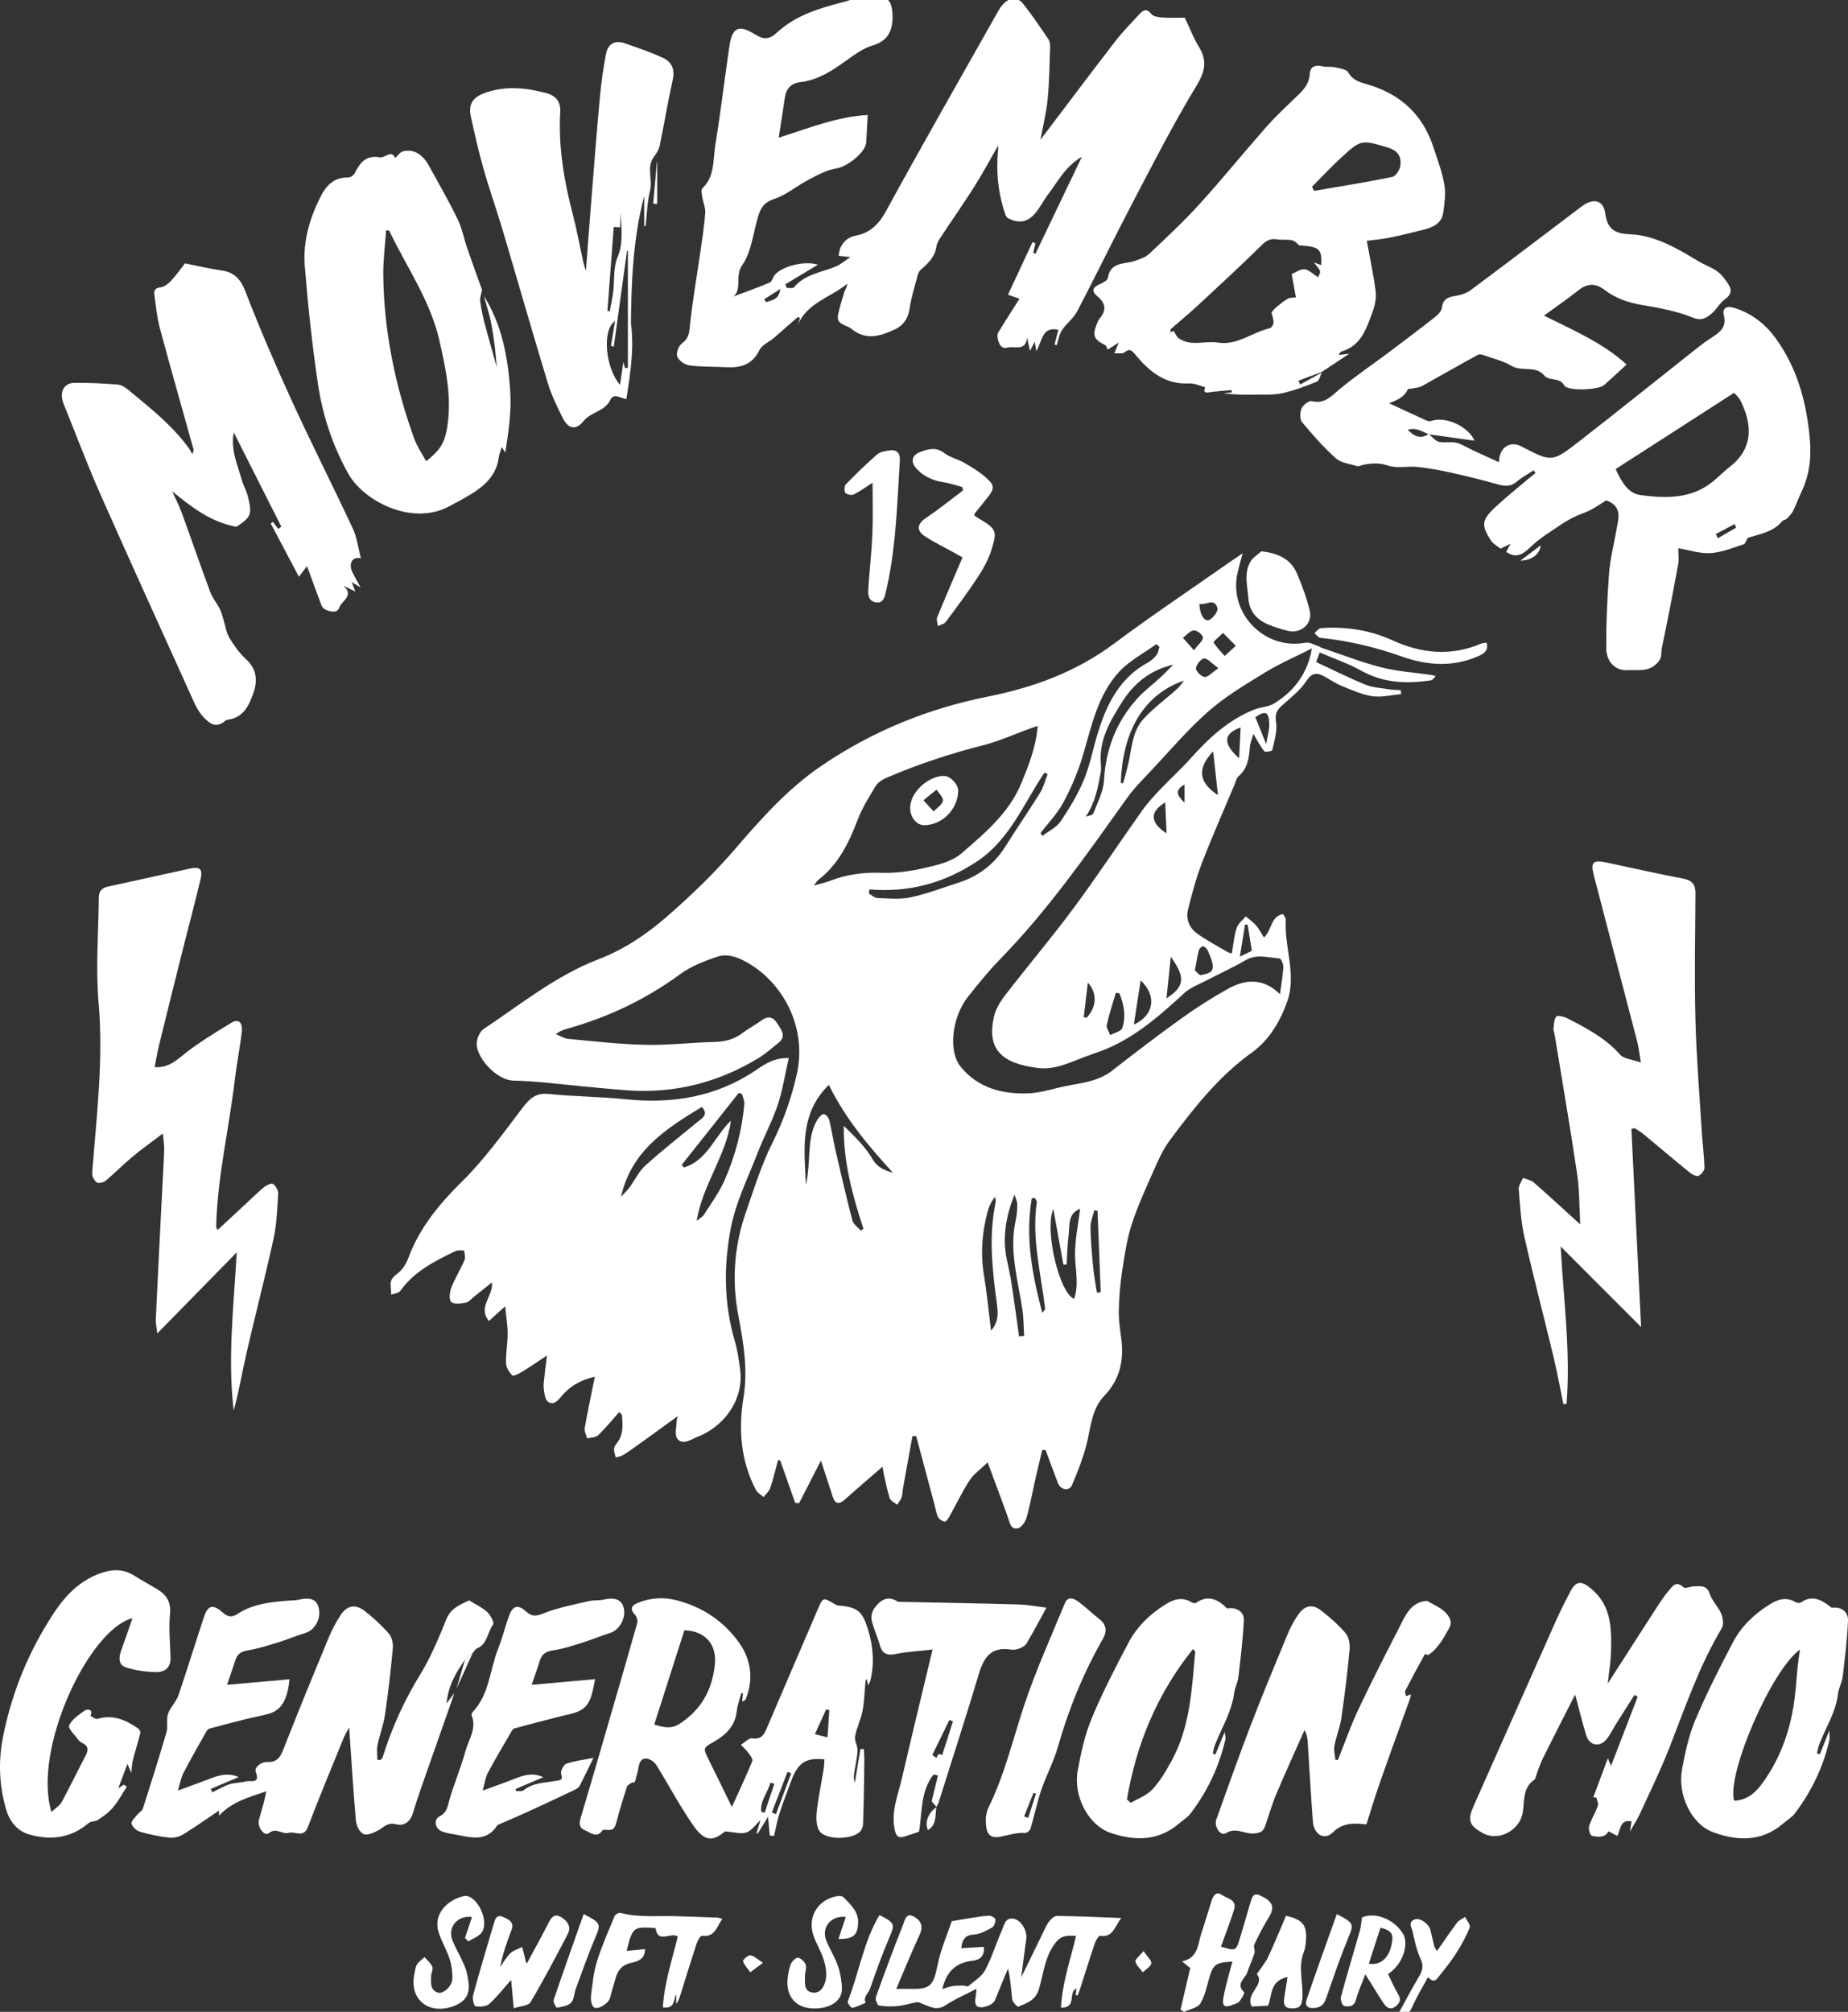 <?xml version="1.0" encoding="utf-8"?>
<!-- Generator: Adobe Illustrator 17.0.2, SVG Export Plug-In . SVG Version: 6.00 Build 0)  -->
<!DOCTYPE svg PUBLIC "-//W3C//DTD SVG 1.1//EN" "http://www.w3.org/Graphics/SVG/1.1/DTD/svg11.dtd">
<svg version="1.1" id="Layer_1" xmlns="http://www.w3.org/2000/svg" xmlns:xlink="http://www.w3.org/1999/xlink" x="0px" y="0px"
	 width="935.672px" height="1018.697px" viewBox="0 0 935.672 1018.697" enable-background="new 0 0 935.672 1018.697"
	 xml:space="preserve">
<rect x="0" y="0" width="935.672" height="1018.697" fill="#333333" stroke="none"/>
<g>
	<path fill="#FFFFFF" d="M527.735,734.1c-1.143,4.792-2.331,9.573-3.419,14.378c-1.505,6.644-2.685,13.375-4.539,19.918
		c-0.611,2.156-2.618,5.088-4.45,5.476c-3.577,0.757-4.032-2.864-4.992-5.559c-3.146-8.839-6.481-17.61-10.273-27.837
		c-3.726,3.615-7.091,5.92-9.143,9.079c-3.784,5.824-6.766,12.167-10.163,18.248c-0.597,1.069-1.717,2.784-2.367,2.687
		c-1.265-0.19-2.854-1.206-3.429-2.33c-0.955-1.865-1.217-4.086-1.77-6.157c-3.101-11.606-6.201-23.212-9.302-34.818
		c-0.636-0.017-1.272-0.035-1.908-0.052c-1.601,8.849-3.212,17.697-4.793,26.55c-0.263,1.472-0.162,3.051-0.652,4.43
		c-0.485,1.366-1.505,2.542-2.291,3.801c-1.29-1.074-3.278-1.911-3.737-3.266c-1.32-3.889-2.03-7.986-2.958-12.007
		c-0.211-0.916-0.332-1.853-0.708-3.995c-6.775,5.888-12.946,11.132-18.972,16.539c-3.016,2.707-4.974,2.47-6.198-1.204
		c-1.933-5.803-3.8-11.629-6.013-18.422c-3.906,7.608-7.499,14.605-11.091,21.603c-0.656-0.065-1.313-0.131-1.969-0.196
		c-2.523-7.174-5.047-14.347-7.57-21.521c-0.37-0.033-0.74-0.066-1.109-0.099c-1.279,4.72-2.374,9.502-3.933,14.128
		c-0.574,1.703-2.24,3.039-3.409,4.542c-1.325-1.212-3.125-2.177-3.902-3.674c-7.667-14.778-8.856-30.539-6.236-46.661
		c2.291-14.098,0.046-27.711-2.603-41.524c-3.367-17.554-2.157-35.114,3.743-52.096c4.134-11.9,7.855-24.086,13.469-35.289
		c5.584-11.143,9.567-22.536,12.326-34.588c5.718-24.975-8.066-49.073-28.43-58.56c-3.253-1.515-7.784-2.459-11.004-1.425
		c-6.837,2.197-13.898,4.918-19.627,9.117c-17.427,12.773-36.485,21.789-57.183,27.596c-1.748,0.49-3.488,1.004-5.671,2.703
		c2.079,0.835,4.107,2.216,6.245,2.414c13.082,1.214,26.177,2.739,39.292,3.02c11.603,0.249,23.234-1.206,34.862-1.47
		c5.39-0.122,10.031-1.413,14.311-4.672c3.039-2.314,6.502-4.066,9.573-6.344c3.49-2.588,6.085-1.23,7.911,1.783
		c1.787,2.95,4.756,6.248,0.573,9.633c-3.343,2.706-6.605,5.599-10.261,7.817c-20.208,12.258-42.136,17.903-65.787,16.324
		c-7.96-0.531-15.895-1.426-23.844-2.135c-11.438-1.019-22.865-2.605-34.319-2.832c-8.172-0.162-18.052-10.558-18.646-18.09
		c-0.207-2.626,1.374-6.622,3.458-8.008c18.924-12.582,36.601-27.059,58.291-35.38c12.658-4.856,24.084-12.442,34.554-21.577
		c12.195-10.641,23.714-21.667,34.32-33.991c13.192-15.328,26.657-30.56,43.708-42.203c25.851-17.653,54.127-29.13,84.632-35.228
		c23.143-4.626,44.614-12.518,63.776-26.821c19.215-14.344,39.183-27.678,58.826-41.449c1.745-1.224,3.521-2.404,6.236-4.254
		c-1.035,3.915-1.841,6.711-2.51,9.539c-4.904,20.708,13.49,39.68,34.399,35.728c1.966-0.372,4.288,1.069,6.426,1.729
		c0.614,0.19,1.132,0.682,1.744,0.887c10.056,3.369,19.979,7.272,30.229,9.889c8.158,2.082,16.719,2.583,25.098,3.802
		c0.625,0.091,1.231,0.317,2.379,0.622c-0.997,0.935-1.591,1.998-2.329,2.109c-12.202,1.841-23.997,1.491-35.259-4.794
		c-6.586-3.675-13.849-6.14-21.146-9.296c-0.96,2.582-1.578,4.242-1.802,4.846c8.571,3.986,16.659,8.089,25.032,11.488
		c3.738,1.517,8.041,1.684,12.108,2.335c1.886,0.302,3.821,0.296,5.734,0.43c0.043,0.673,0.085,1.347,0.128,2.02
		c-4.868,0.418-9.862,1.706-14.57,1.023c-5.287-0.767-10.393-3.126-15.43-5.159c-3.065-1.237-5.844-3.176-8.762-4.782
		c-3.837-2.113-6.359-2.106-9.299,2.369c-3.209,4.884-8.222,8.623-12.63,12.663c-2.553,2.341-3.183,4.384-2.596,8.165
		c0.698,4.495-0.932,9.4-1.936,14.044c-0.112,0.519-3.549,1.183-4.021,0.61c-1.95-2.372-3.352-5.195-5.546-8.83
		c-0.713,2.549-1.602,4.531-1.774,6.573c-0.468,5.555-1.057,10.91-5.741,14.885c-1.034,0.877-1.357,2.624-1.935,4
		c-5.603,13.346-11.466,26.592-16.676,40.091c-2.91,7.54-4.953,15.443-6.952,23.294c-1.261,4.951,0.65,9.453,4.715,12.348
		c4.798,3.417,10.061,6.184,15.148,9.189c0.675,0.399,1.502,0.543,2.294,0.817c0.785-4.475,1.128-8.828,2.425-12.877
		c0.716-2.237,3.03-3.962,4.624-5.917c1.764,1.518,3.739,2.855,5.235,4.603c1.544,1.804,2.623,4.006,3.958,6.117
		c4.149-3.722,3.229-10.684,9.725-11.912c0.543,1.1,1.394,2,1.343,2.846c-0.833,13.839,5.563,27.822,0.796,41.307
		c-3.504,9.914-9.019,19.592-17.911,25.965c-16.954,12.152-29.542,28.255-41.764,44.695c-3.395,4.567-5.742,9.999-8.068,15.256
		c-3.969,8.967-8.117,17.926-11.102,27.237c-2.456,7.66-3.606,15.784-4.828,23.78c-0.979,6.402-1.495,12.912-1.654,19.388
		c-0.113,4.605,0.503,9.262,1.157,13.844c1.594,11.161-0.382,21.191-8.449,29.578c-6.148,6.392-6.759,14.793-8.624,22.903
		c-1.761,7.658-4.696,15.111-7.782,22.37c-1.382,3.252-5.812,2.432-7.121-0.997c-2.116-5.542-4.151-11.116-6.22-16.676
		C528.862,734.233,528.299,734.167,527.735,734.1z M664.249,328.303c-8.261,4.201-16.375,7.706-23.838,12.275
		c-9.868,6.041-19.977,12.06-28.612,19.648c-10.462,9.193-19.539,19.97-29.122,30.149c-4.093,4.348-8.384,8.607-11.839,13.439
		c-20.244,28.316-40.083,56.919-64.528,81.944c-5.805,5.943-11.058,12.461-16.225,18.983c-8.006,10.105-10.156,27.385-3.723,35.342
		c8.685,10.743,20.977,14.033,34.256,13.523c5.092-0.195,10.19-1.578,15.18-2.836c9.254-2.333,19.19-2.336,27.286-8.654
		c11.538-9.004,23.171-17.904,35.061-26.435c7.522-5.397,15.381-10.405,23.459-14.926c8.86-4.96,17.915-5.777,26.453,2.651
		c0.694-5.181,1.492-9.442,1.716-13.734c0.078-1.494-1.197-4.352-1.961-4.389c-5.676-0.277-11.373-2.471-17.069,0.862
		c-6.592,3.857-13.602,6.996-20.384,10.535c-3.603,1.88-7.647,3.358-10.564,6.031c-13.915,12.751-27.969,25.165-46.504,30.922
		c-0.475,0.148-0.918,0.399-1.391,0.557c-8.63,2.886-16.935,7.787-26.374,6.594c-18.354-2.32-26.125-9.442-22.202-26.272
		c0.903-3.874,3.315-7.639,5.803-10.858c11.378-14.719,23.412-28.943,34.482-43.886c11.976-16.166,23.069-32.982,34.716-49.395
		c2.771-3.905,6.082-7.459,9.383-10.949c4.914-5.196,10.258-9.995,15.028-15.314c9.202-10.261,19.108-19.544,32.127-24.758
		c3.358-1.345,7.401-1.37,10.37-3.22C655.388,349.81,662.125,340.859,664.249,328.303z M525.403,367.528
		c-1.841,0.654-3.18,1.121-4.513,1.604c-7.62,2.761-15.074,6.168-22.89,8.158c-16.624,4.233-32.835,9.563-48.591,16.285
		c-2.205,0.941-4.719,2.337-5.909,4.255c-3.478,5.607-7,11.34-9.335,17.47c-4.428,11.625-9.733,22.453-19.855,30.254
		c-0.638,0.492-1.04,1.291-2.24,2.829c3.464-0.99,5.905-1.49,8.195-2.378c8.34-3.235,16.839-4.391,25.859-4.076
		c7.223,0.252,14.662-0.731,21.727-2.367c6.533-1.513,13.958-3.158,18.774-7.314c11.979-10.338,24.412-20.657,30.67-36.084
		C520.965,387.118,524.574,378.111,525.403,367.528z M419.649,549.299c-15.126,14.917-12.31,33.042-11.623,50.582
		c0.802-3.165,1.081-6.393,1.346-9.623c0.663-8.082,0.177-16.412,4.735-23.681c0.695-1.108,2.305-2.641,3.108-2.44
		c1.118,0.28,2.391,1.883,2.695,3.139c1.236,5.1,1.994,10.315,3.172,15.431c2.718,11.796,5.441,23.595,8.516,35.301
		c0.511,1.945,2.805,3.422,4.276,5.116c0.431-0.316,0.861-0.632,1.292-0.947c-5.55-16.9-10.2-33.963-9.953-52.123
		c5.505,5.36,10.935,10.632,14.634,16.922c2.546,4.331,5.985,5.58,10.237,6.807C439.947,580.48,428.296,566.892,419.649,549.299z
		 M440.203,450.338c-0.089,0.699-0.178,1.398-0.267,2.096c1.432,0.796,2.842,2.225,4.3,2.274c5.616,0.192,11.433,0.812,16.829-0.344
		c8.197-1.756,16.115-4.827,24.134-7.395c10.18-3.261,18.168-9.298,23.893-18.441c5.71-9.118,11.855-17.965,17.516-27.113
		c1.77-2.86,2.59-6.31,3.844-9.49c-0.53-0.249-1.06-0.497-1.591-0.746c-10.542,15.621-17.57,33.962-34.103,44.946
		C478.302,447.062,460.192,452.067,440.203,450.338z M526.837,421.8c0.315,0.49,0.631,0.979,0.946,1.469
		c3.139-2.428,7.128-4.281,9.241-7.402c4.515-6.669,8.759-13.708,11.808-21.132c3.195-7.78,4.697-16.24,7.232-24.31
		c4.514-14.369,11.074-27.327,25.105-34.934c1.71-0.927,3.258-2.385,4.469-3.922c0.839-1.065,0.969-2.687,1.416-4.06
		c-0.508-0.462-1.016-0.923-1.525-1.385c-6.327,4.588-13.573,8.322-18.792,13.94c-11.229,12.086-14.125,28.178-18.757,43.419
		c-2.403,7.907-5.718,15.665-9.641,22.941C535.334,411.995,530.73,416.705,526.837,421.8z M549.721,413.503
		c1.31-0.487,3.461-0.652,3.792-1.514c2.131-5.56,5.162-11.202,5.479-16.95c0.875-15.827,6.245-29.525,16.703-41.205
		c3.605-4.026,8.044-7.297,12.032-10.989c2.172-2.011,4.195-4.183,6.285-6.282c-11.7,2.715-19.936,9.456-26,19.075
		c-5.98,9.486-11.619,19.03-10.643,30.903c0.136,1.651,0.177,3.372-0.129,4.987C555.847,398.875,554.589,406.302,549.721,413.503z
		 M546.89,612.055c-6.348,2.493-5.205,8.238-5.807,12.986c-0.642,5.062-0.719,10.195-1.043,15.298
		c-0.548-0.013-1.097-0.026-1.645-0.04c-1.629-9.027-3.258-18.054-5.085-28.177c-4.632,10.882,3.171,42.79,10.527,45.537
		c2.661-7.558,0.449-15.117,0.456-22.661C544.299,627.43,545.937,619.864,546.89,612.055z M501.769,673.744
		c3.73-4.188,3.638-8.579,3.038-13.054c-2.303-17.181-4.358-34.359-0.735-51.63c0.202-0.963-0.138-2.039-0.226-3.063
		c-2.1,2.515-3.22,5.196-3.941,7.981c-2.689,10.39-3.504,20.851-1.73,31.557C499.684,654.634,500.535,663.842,501.769,673.744z
		 M515.964,676.636c0.856-0.07,1.713-0.14,2.569-0.21c-0.27-4.426-0.22-8.9-0.867-13.271c-2.202-14.865-6.758-29.515-3.497-44.821
		c0.585-2.745,0.917-5.597,0.9-8.397c-0.01-1.684-0.92-3.362-1.426-5.043c-4.279,10.822-6.204,21.474-3.948,32.52
		c0.837,4.097,1.809,8.175,2.441,12.305C513.507,658.678,514.699,667.663,515.964,676.636z M567.477,396.437
		c0.398,0.062,0.797,0.124,1.195,0.186c0.836-3.136,1.757-6.252,2.493-9.411c1.871-8.039,2.003-16.889,7.888-23.277
		c5.128-5.566,11.366-10.103,17.027-15.191c1.309-1.176,2.261-2.749,3.377-4.14C577.087,352.421,568.214,373.087,567.477,396.437z
		 M527.728,664.747c0.59-0.878,1.489-1.595,1.418-2.198c-2.089-17.893-6.89-35.568-4.18-53.848c0.096-0.647-0.672-1.422-1.038-2.138
		c-0.507,0.062-1.014,0.124-1.521,0.186C519.039,626.327,522.597,645.429,527.728,664.747z M555.705,613.121
		c-0.544-0.111-1.087-0.222-1.631-0.333c-0.684,2.881-1.974,5.771-1.932,8.641c0.099,6.767,0.711,13.535,1.352,20.281
		c0.408,4.294,1.242,8.547,1.885,12.818c0.647-0.062,1.294-0.124,1.94-0.187C556.781,640.601,556.243,626.861,555.705,613.121z
		 M566.774,502.961c-0.599-0.096-1.199-0.191-1.798-0.287c-1.582,5.426-3.39,10.803-4.599,16.311
		c-0.331,1.51,1.129,3.413,1.768,5.135c2.1-1.163,5.496-1.887,6.068-3.57C570.224,514.633,569.07,508.645,566.774,502.961z
		 M577.539,496.422c-1.232,7.969-2.275,14.712-3.459,22.373C584.282,514.182,585.905,504.26,577.539,496.422z M614.243,380.473
		c-8.232,8.56-7.424,15.685,2.429,22.146C615.833,394.972,615.101,388.296,614.243,380.473z M604.978,491.316
		c0.751,0.62,2.169,2.601,3.076,2.389c2.666-0.621,6.547-0.822,5.95-5.095c-0.36-2.574-1.497-5.083-2.574-7.492
		c-0.401-0.896-1.612-1.936-2.477-1.958c-0.682-0.017-1.792,1.325-2.03,2.24C606.174,484.275,605.748,487.231,604.978,491.316z
		 M590.604,505.504c9.261-5.942,9.677-10.714,2.188-21.004C592.029,491.827,591.38,498.059,590.604,505.504z M619.227,320.454
		c-2.241,2.225-4.998,4.414-4.759,4.815c1.499,2.512,3.666,4.625,5.612,6.871c1.872-1.716,3.745-3.433,5.617-5.149
		C623.753,325.026,621.809,323.062,619.227,320.454z M590.648,421.942c-0.223-5.091-0.446-10.182-0.686-15.642
		C582.149,410.971,582.08,416.478,590.648,421.942z M616.895,338.349c-3.395-2.458-5.361-4.967-7.245-4.907
		c-1.531,0.049-4.019,3.127-4.108,4.957c-0.072,1.484,2.686,4.199,4.385,4.366C611.619,342.932,613.555,340.603,616.895,338.349z
		 M628.163,368.368c-8.949,3.095-8.974,8.29-0.784,15.564C627.641,378.743,627.886,373.871,628.163,368.368z M604.513,329.249
		c2.262-3,4.551-4.733,4.558-6.476c0.005-1.281-3.073-3.709-4.601-3.578c-1.945,0.167-3.712,2.402-5.556,3.746
		C600.446,324.668,601.979,326.394,604.513,329.249z M607.256,305.852c0.225,5.637,2.721,9.275,5.228,7.931
		c1.916-1.027,4.352-4.359,3.91-5.913C614.893,302.587,610.691,306.44,607.256,305.852z M641.082,376.78
		c0.705-4.326,1.702-7.361,1.581-10.351c-0.248-6.109-1.893-6.729-7.075-3.341C637.244,367.217,638.891,371.322,641.082,376.78z
		 M548.71,515.034c0.492,0.087,0.983,0.174,1.475,0.261c5.035-5.384,5.56-12.302,0.611-17.762
		C550.048,503.808,549.379,509.421,548.71,515.034z M631.704,468.222c-0.444-0.006-0.887-0.012-1.331-0.017
		c-0.813,5.029-1.626,10.057-2.617,16.185c2.839-1.376,4.403-2.134,6.066-2.94C633.081,476.822,632.393,472.522,631.704,468.222z
		 M599.759,406.412c0-3.315,0-6.086,0-9.152C594.213,400.286,596.337,403.073,599.759,406.412z"/>
	<path fill="#FFFFFF" d="M533.946,174.476c0.622-2.437,1.245-4.874,1.912-7.486c-8.324-1.875-8.116,5.668-11.14,10.786
		c-0.341-1.934-0.534-3.025-0.836-4.74c-0.783,1.523-1.283,2.495-2.387,4.645c-0.658-2.967-1.085-4.889-1.511-6.81
		c-0.57,7.354-6.586,4.158-9.865,5.115c-3.193,0.932-4.53-2.036-5.014-4.859c-0.154-0.896-0.133-2.056,0.313-2.785
		c3.384-5.526,6.893-10.976,10.767-17.085c-2.449-0.851-3.738-1.299-5.847-2.031c4.183-8.944,8.325-17.8,12.467-26.656
		c0.479,0.194,0.958,0.388,1.437,0.583c-0.368,1.64-0.735,3.28-1.103,4.921c0.37,0.151,0.741,0.301,1.111,0.452
		c7.633-15.945,15.267-31.89,23.544-49.18c-8.51,5.025-12.078,12.434-16.866,18.712c-2.401,3.148-4.171,6.797-6.701,9.822
		c-3.845,4.597-8.085,5.34-13.325,2.882c-0.673-0.316-1.446-0.939-1.678-1.595c-3.849-10.878-5.017-22.079-3.857-33.542
		c0.044-0.435,0.006-0.879,0.006-1.936c-4.155,7.225-7.801,14.086-11.94,20.634c-5.43,8.59-11.282,16.912-16.873,25.402
		c-1.039,1.577-2.197,3.333-2.445,5.124c-0.739,5.352-4.312,8.551-7.997,11.811c-0.699,0.618-1.188,1.649-1.432,2.58
		c-1.458,5.555-3.281,11.071-4.071,16.727c-0.728,5.214-3.238,8.863-7.659,10.89c-7.201,3.303-14.488,5.72-21.856-0.368
		c-2.696-2.228-7.998-1.853-6.72-7.472c0.824-3.622,1.878-7.199,2.997-10.743c0.477-1.511,1.387-2.885,1.702-4.668
		c-8.441,7.003-20.466,9.621-25.287,21.133c0.409-1.187,0.817-2.373,1.226-3.56c-0.284-0.262-0.569-0.524-0.853-0.786
		c-1.731,1.479-3.475,2.944-5.191,4.441c-2.349,2.049-4.638,4.168-7.023,6.174c-2.497,2.101-6.128,3.593-7.419,6.248
		c-3.61,7.419-9.494,9.076-16.844,8.671c-6.205-0.342-12.472-0.099-18.607-0.904c-2.314-0.304-5.354-2.415-6.178-4.461
		c-0.69-1.712,0.689-5.486,2.347-6.661c3.508-2.486,3.697-5.332,4.094-9.205c1.254-12.228,3.423-24.361,5.169-36.541
		c0.969-6.754,2.04-13.508,2.573-20.301c0.203-2.584-1.074-5.26-1.484-7.924c-0.236-1.529-0.769-3.845-0.002-4.566
		c6.323-5.943,5.346-14.075,6.519-21.406c2.68-16.757,4.71-33.616,7.161-50.411c1.409-9.651,4.678-11.322,12.973-6.146
		c4.385,2.737,7.217,2.72,11.182-0.954c9.571-8.866,21.817-12.407,34.143-15.561c3.684-0.943,7.251-2.892,10.943-3.097
		c3.729-0.207,8.404,0.102,11.052,2.21c2.091,1.665,2.451,6.429,2.316,9.766c-0.257,6.346-2.841,11.11-9.87,13.176
		c-4.557,1.339-8.78,4.303-12.723,7.136c-7.353,5.283-14.669,10.42-24.001,11.491c-4.818,0.553-7.291,3.361-7.95,8.108
		c-0.885,6.37-1.947,12.716-3.082,20.035c15.563-4.927,29.784-10.696,45.072-11.485c-0.259,4.772-0.509,9.247-0.741,13.724
		c-0.275,5.308-9.842,12.559-15.165,13.357c-4.864,0.729-9.554,3.351-14.04,5.681c-5.932,3.081-11.245,7.759-17.464,9.771
		c-6.2,2.006-7.356,6.079-8.723,11.165c-2.049,7.626-3.083,16.189-7.409,22.342c-3.844,5.467,0.102,11.655-4.313,15.814
		c6.074-2.289,12.212-4.429,18.171-6.987c1.236-0.531,1.67-2.727,2.707-3.959c3.742-4.446,15.345-7.25,21.75-5.103
		c-5.641,3.395-11.05,6.65-16.458,9.906c0.219,0.609,0.438,1.217,0.657,1.826c1.248-0.057,3.118,0.396,3.647-0.249
		c5.556-6.778,13.992-7.531,21.317-10.618c2.292-0.966,4.255-2.713,7.325-4.731c-3.313-0.348-4.871-0.512-6.024-0.633
		c0.354-1.499,0.412-3.154,1.12-4.454c1.581-2.901,3.7-5.02,7.352-5.703c7.232-1.352,11.775-5.56,15.493-12.367
		c18.503-33.89,37.697-67.405,56.675-101.038c0.813-1.441,1.719-2.897,2.865-4.069c3.165-3.238,7.06-3.544,9.855-0.076
		c4.573,5.673,8.621,11.777,12.753,17.794c0.708,1.031,1.065,2.543,1.022,3.813c-0.302,8.944-0.411,17.915-1.265,26.812
		c-0.638,6.645-2.298,13.192-3.637,20.519c12.879-16.998,25.101-33.327,37.568-49.466c3.947-5.109,8.473-9.782,12.889-14.51
		c1.785-1.911,3.547-2.465,5.691,0.308c1.022,1.323,3.788,1.656,5.804,1.778c4.244,0.257,8.515,0.078,11.116,0.078
		c2.887,6.08,4.526,10.579,7.014,14.545c4.457,7.105,3.374,12.579-1.098,19.943c-11.636,19.159-21.858,39.193-32.281,59.069
		c-9.575,18.26-18.543,36.837-28.098,55.108c-1.866,3.568-5.493,6.175-7.741,9.598c-1.422,2.166-1.794,5.021-2.636,7.567
		C534.67,174.68,534.308,174.578,533.946,174.476z M395.076,146.328c-3.385,2.167-5.771,3.694-8.158,5.221
		c0.314,0.473,0.628,0.947,0.942,1.42C390.719,151.944,394.35,151.957,395.076,146.328z"/>
	<path fill="#FFFFFF" d="M723.408,219.768c1.701,1.37,3.221,3.447,5.147,3.941c2.761,0.708,5.936-0.227,8.717,0.441
		c2.893,0.694,5.522,2.477,8.279,3.754c4.256,1.971,8.524,3.916,13.354,6.132c0.231-7.776,5.77-10.921,11.359-8.019
		c15.331,7.958,15.503,8.179,29.056-2.346c19.994-15.527,39.705-31.417,59.562-47.121c2.48-1.961,5.028-3.861,7.686-5.567
		c4.149-2.663,7.762-5.186,6.232-11.289c-0.934-3.726,1.503-4.948,5.15-3.834c8.969,2.739,15.918,8.221,21.308,15.716
		C909.87,186.33,914.476,203.118,916.24,221c0.971,9.846,0.146,19.178-4.165,28.144c-1.516,3.153-2.676,6.48-4.242,9.606
		c-0.721,1.44-1.938,2.678-3.106,3.829c-0.683,0.673-1.953,0.793-2.551,1.505c-4.422,5.258-10.788,6.252-16.834,8.099
		c-1.042,0.318-1.338,3.025-2.39,3.369c-5.562,1.816-11.2,4.181-16.918,4.509c-5.526,0.317-11.182-1.608-16.271-2.462
		c0,3.43,0.361,5.84-0.059,8.106c-2.633,14.203-5.315,28.401-8.315,42.53c-0.483,2.273,0.378,4.498-1.972,7.145
		c-4.663,5.253-10.315,3.606-15.432,3.949c-6.001,0.402-10.633-4.208-10.699-10.935c-0.124-12.758,0.477-25.55,1.422-38.281
		c0.527-7.096,2.365-14.094,3.589-21.14c1.052-6.054,3.53-12.555-5.042-15.62c-2.494,1.552-5.177,3.427-8.049,4.944
		c-2.357,1.245-5.001,1.935-7.403,3.107c-2.54,1.239-5.057,2.592-7.385,4.186c-5.104,3.495-10.534,6.698-14.977,10.918
		c-3.964,3.765-7.351,6.695-12.882,2.917c0.411-0.737,1.02-1.826,2.293-4.106c-2.623,1.273-4.139,2.009-5.159,2.505
		c-1.736-1.455-3.784-2.51-4.858-4.187c-4.861-7.593-4.651-10.316,1.862-16.471c5.431-5.133,11.318-9.784,17.017-14.632
		c1.216-1.035,2.49-2.001,3.738-2.998c-0.32-0.459-0.641-0.919-0.961-1.378c-2.863,1.884-5.956,3.502-8.532,5.719
		c-3.272,2.817-6.43,2.287-10.155,1.23c-7.876-2.234-15.846-4.171-23.842-5.937c-5.436-1.2-10.953-2.183-16.486-2.743
		c-4.852-0.491-10.142,0.834-14.571-0.644c-4.626-1.544-8.659-1.332-13.028-0.336c-0.916,0.209-1.948,0.802-2.726,0.564
		c-3.682-1.127-8.112-1.566-10.77-3.938c-6.236-5.564-11.832-11.911-17.172-18.367c-1.206-1.458-1.037-4.97-0.168-6.952
		c0.755-1.722,3.731-3.99,5.143-3.643c6.466,1.588,9.748-2.435,13.981-5.966c7.787-6.497,16.253-12.175,24.38-18.269
		c8.128-6.095,16.239-12.215,24.23-18.486c1.464-1.149,3.1-2.983,3.301-4.663c0.517-4.321,3.088-5.267,6.743-5.861
		c2.643-0.43,5.529-1.264,7.63-2.828c18.568-13.823,36.985-27.85,55.448-41.814c0.664-0.502,1.326-1.011,2.023-1.466
		c5.274-3.441,9.924-2.126,10.771,3.972c1.073,7.731,4.224,10.56,12.351,10.871c12.935,0.496,24.054,7.137,34.944,13.712
		c3.101,1.872,6.679,3.029,9.565,5.156c2.281,1.68,4.099,4.177,5.649,6.613c1.841,2.894,1.311,5.246-1.875,7.473
		c-2.655,1.855-4.2,5.249-6.769,7.291c-2.602,2.068-4.902,3.824-9.496,1.959c-8.056-3.27-16.885-4.918-25.54-6.343
		c-7.11-1.171-13.532-3.418-19.197-7.736c-4.517-3.443-8.62-3.301-13.081,0.231c-5.413,4.285-11.119,8.201-17.485,12.851
		c15.349,7.661,30.056,13.98,41.798,24.76c-3.932,3.605-7.627,7.149-11.497,10.49c-2.83,2.443-18.41,3.079-20.045,0.113
		c-2.488-4.512-7.474-1.85-10.205-5.12c-4.269-5.112-11.358-1.661-16.615-4.844c-3.872-2.345-8.511-3.446-12.85-4.984
		c-1.265-0.448-3.023-1.13-3.964-0.619c-9.529,5.18-18.91,10.633-28.405,15.877c-1.379,0.762-3.141,0.842-4.734,1.202
		c-0.849,0.191-2.29,0.051-2.485,0.493c-1.812,4.102-5.704,5.539-9.492,6.985c6.694,3.101,12.911,6.012,19.167,8.837
		c0.671,0.303,1.647,0.335,2.349,0.098c7.394-2.491,18.825,3.043,21.792,10.049c-7.5-1.052-15.385-2.157-23.276-3.258
		c-3.219-1.336-6.265-3.627-10.507-2.263C716.572,221.598,719.729,222.115,723.408,219.768z M818.015,237.515
		c3.157,6.708,6.265,12.352,12.772,13.199c12.836,1.671,25.73,1.979,36.638-7.027c2.82-2.328,5.375-4.987,8.266-7.217
		c12.569-9.699,11.37-22.197,5.36-33.956c-0.753-1.473-2.183-2.599-3.054-3.604C857.644,212.009,837.883,224.727,818.015,237.515z
		 M879.062,267.155c-0.279-0.592-0.558-1.184-0.837-1.776c-3.172,1.686-6.344,3.373-9.516,5.059
		c0.376,0.691,0.752,1.383,1.129,2.074C872.912,270.727,875.987,268.941,879.062,267.155z"/>
	<path fill="#FFFFFF" d="M343.204,717.022c-5.869,4.255-11.599,8.438-17.362,12.576c-3.367,2.417-6.735,4.842-10.212,7.093
		c-1.102,0.714-2.56,0.878-3.856,1.294c-0.328-1.388-0.877-2.771-0.906-4.164c-0.019-0.893,0.553-1.948,1.162-2.681
		c3.763-4.527,3.357-9.712,2.806-14.94c-0.456-0.388-0.912-0.775-1.368-1.163c-3.505,3.936-6.829,8.06-10.618,11.7
		c-1.225,1.177-3.673,1.082-5.561,1.569c-0.445-1.74-1.513-3.59-1.232-5.203c1.501-8.598,3.341-17.138,5.129-26.028
		c-7.115,1.601-12.85,4.904-17.276,10.343c-1.826,2.244-4.077,4.35-6.629,2.191c-1.439-1.217-1.623-4.151-1.952-6.374
		c-0.26-1.761,0.045-3.624,0.233-5.428c0.37-3.543,0.834-7.076,1.359-11.447c-4.527,2.988-8.446,5.701-12.504,8.189
		c-1.573,0.964-4.49,2.438-5.011,1.912c-1.586-1.601-3.122-4.037-3.193-6.196c-0.163-4.968,0.825-9.964,0.827-14.948
		c0.002-4.199-0.727-8.399-1.26-13.913c-3.475,3.159-5.713,5.193-8.223,7.475c-5.87-7.122,2.263-12.365,1.529-19.531
		c-3.48,2.768-6.368,5.07-9.262,7.364c-1.283,1.017-2.468,2.644-3.889,2.891c-2.494,0.434-5.933,0.957-7.463-0.341
		c-1.217-1.032-0.851-4.988,0.002-7.184c1.858-4.785,4.64-9.204,6.679-13.93c0.596-1.382-0.039-3.297-0.11-4.967
		c-1.448,0.063-3.11-0.319-4.311,0.258c-10.529,5.058-20.967,10.251-28.056,20.19c-0.824,1.155-3.022,1.329-4.582,1.958
		c-0.096-1.531-0.141-3.067-0.297-4.592c-0.312-3.044,1.299-4.532,3.661-6.33c2.348-1.787,4.201-4.778,5.256-7.618
		c5.703-15.355,15.616-27.339,27.215-38.793c11.245-11.105,20.65-24.149,30.255-36.803c3.687-4.858,6.753-8.254,13.596-7.543
		c12.904,1.34,25.945,1.352,38.851,2.676c23.799,2.442,46.057-1.087,66.205-14.795c4.554-3.098,9.29-6.27,16.524-6.054
		c-1.899,8.341-3.074,16.231-5.559,23.685c-2.719,8.154-6.889,15.811-9.997,23.85c-4.898,12.672-11.15,25.148-13.72,38.313
		c-3.702,18.973-3.624,38.419,1.954,57.426c1.444,4.922,2.183,10.096,2.793,15.208c1.562,13.086-6.572,26.375-19.604,32.451
		c-1.055,0.492-2.185,0.827-3.221,1.352c-3.046,1.542-6.894,3.489-9.085,0.417c-1.492-2.092-0.346-6.094-0.287-9.24
		C342.651,718.426,343.029,717.66,343.204,717.022z M370.077,567.439c-2.347,17.581-14.15,31.974-17.38,50.721
		c1.888-1.516,3.086-2.077,3.677-3.018c3.599-5.732,7.721-11.259,10.427-17.402c5.441-12.35,8.903-25.364,10.064-38.876
		c0.137-1.592-0.767-3.273-1.189-4.913c-0.534-0.201-1.068-0.402-1.603-0.603c-9.662,12.191-19.324,24.382-28.986,36.573
		c0.427,0.403,0.855,0.807,1.282,1.21C358.199,587.434,361.897,575.244,370.077,567.439z M314.464,605.956
		c1.42-1.548,2.985-2.988,4.23-4.666c2.742-3.696,4.749-8.147,8.08-11.154c8.602-7.766,17.746-14.933,26.707-22.298
		c2.302-1.893,5.281-3.468,1.928-7.353C337.189,571.475,319.569,582.787,314.464,605.956z"/>
	<path fill="#FFFFFF" d="M93.631,133.366c7.425,1.463,12.843,2.807,18.343,3.543c6.746,0.902,9.878,4.443,12.378,10.922
		c7.288,18.889,15.342,37.51,23.78,55.922c9.833,21.453,20.538,42.506,30.515,63.895c2.099,4.501,2.682,9.709,4.087,15.061
		c-4.419-1.135-6.344,2.729-4.399,6.838c1.099,2.323,2.424,4.539,4.235,7.893c-1.968-1.179-2.904-1.74-4.517-2.706
		c0.674,1.724,1.085,2.778,1.871,4.788c-2.65-1.284-4.347-2.107-6.044-2.93c5.665,4.953-0.963,7.733-2.043,10.944
		c-1.018,3.025-4.329,2.354-6.883,1.181c-0.82-0.377-1.765-1.1-2.067-1.889c-2.38-6.217-4.619-12.488-7.434-20.204
		c-1.926,2.532-2.784,3.661-4.116,5.412c-4.69-8.872-9.487-17.947-14.285-27.022c0.392-0.247,0.784-0.494,1.176-0.74
		c0.871,1.181,1.742,2.361,2.613,3.542c0.528-0.392,1.055-0.784,1.583-1.176c-8.025-15.9-16.051-31.8-24.076-47.7
		c-1.638,8.763,1.892,16.348,4.109,24.172c0.762,2.688,2.24,5.18,2.943,7.878c2.455,9.42,1.804,10.847-5.729,15.74
		c-13.238-2.442-22.787-10.102-32.504-17.958c1.617,3.577,3.465,7.07,4.808,10.747c4.873,13.343,9.469,26.788,14.421,40.101
		c1.168,3.141,3.445,5.853,4.976,8.881c0.865,1.711,1.264,3.66,1.847,5.51c0.953,3.023,1.364,6.365,2.949,9.005
		c2.331,3.882,5.078,7.718,8.396,10.756c5.382,4.928,5.911,10.711,3.814,16.853c-2.209,6.474-5.046,12.809-13.251,13.823
		c-0.884,0.109-1.642,1.086-2.502,1.584c-2.944,1.706-5.097,1.188-7.864-1.206c-4.491-3.886-6.401-9.015-8.678-14.052
		C80.946,317.28,65.678,283.842,50.805,250.23c-6.389-14.437-11.941-29.244-17.856-43.891c-0.559-1.385-1.161-2.789-1.439-4.243
		c-0.878-4.582,1.377-8.115,6.026-8.213c7.278-0.152,14.583,0.27,21.85,0.802c1.838,0.134,3.842,1.285,5.321,2.51
		c10.991,9.11,22.274,17.937,30.816,29.599c0.59,0.806,1.018,1.73,1.864,3.191c0.495-1.619,0.724-1.951,0.655-2.201
		c-5.738-20.627-11.623-41.213-17.173-61.89c-1.452-5.408-1.942-11.084-2.716-16.659c-0.316-2.277,0.486-3.456,3.272-3.787
		c1.956-0.232,4.014-2.002,5.463-3.597C89.708,138.747,92.133,135.284,93.631,133.366z"/>
	<path fill="#FFFFFF" d="M669.222,188.65c-0.8,1.586-1.227,4.1-2.465,4.599c-5.734,2.311-11.59,4.535-17.608,5.858
		c-4.481,0.985-9.274,0.626-13.93,0.713c-5.219,0.097-10.441,0.022-15.706-0.648c1.395-0.176,2.79-0.352,4.185-0.527
		c-0.032-0.382-0.064-0.764-0.096-1.146c-3.533,0.33-7.081,0.553-10.594,1.03c-2.096,0.285-4.021,0.83-2.841-2.464
		c-2.698-0.687-5.44-2.095-8.088-1.936c-12.128,0.728-20.187-6.071-27.186-14.489c-2.025-2.435-2.921-3.285-5.597-1.209
		c-1.014,0.787-2.997,0.326-5.094,0.473c0.736-1.787,1.263-3.068,2.24-5.44c-2.304,1.454-3.82,2.411-5.635,3.557
		c-0.408-0.803-0.6-1.969-1.215-2.27c-5.591-2.733-6.539-4.716-4.472-10.15c0.47-1.236,0.961-2.561,1.796-3.545
		c3.408-4.013,2.793-7.59-1.036-10.783c-3.378-2.816-2.893-4.7,1.013-6.407c1.559-0.681,3.845-1.901,4.038-3.149
		c1.324-8.54,8.733-6.725,13.939-8.705c2.45-0.932,5.204-1.789,7.029-3.516c8.585-8.121,17.279-16.184,25.215-24.922
		c11.63-12.806,22.549-26.256,33.977-39.251c4.39-4.992,9.266-9.57,14.069-14.184c3.718-3.572,7.634-6.769,7.973-12.618
		c0.216-3.742,2.75-4.875,6.448-3.956c2.057,0.511,4.351,0.047,6.424,0.519c2.362,0.539,5.756,0.984,6.664,2.608
		c2.389,4.275,6.339,5.034,10.224,6.2c16.119,4.837,27.237,14.944,32.636,30.99c2.169,6.447,4.561,12.91,5.759,19.563
		c0.821,4.563,0.095,9.512-0.552,14.204c-0.787,5.709-5.491,7.525-10.306,8.752c-5.703,1.454-11.431,2.837-17.199,3.992
		c-3.8,0.761-7.69,1.067-11.203,1.531c1.527,8.399,3.38,16.908,4.482,25.513c0.425,3.319-0.283,7.073-1.473,10.254
		c-3.143,8.399-5.708,17.481-16.016,20.349c-0.352,0.098-0.555,0.733-1.209,1.656c1.656-0.187,2.799-0.315,5.371-0.605
		c-5.454,3.607-9.734,6.438-14.014,9.269c-3.914,1.468-7.829,2.936-11.743,4.404c0.304,0.643,0.609,1.285,0.913,1.928
		C661.965,192.68,665.594,190.665,669.222,188.65z M594.243,167.595c1.008,1.511,1.506,2.94,2.512,3.654
		c6.184,4.388,13.351,1.144,20.058,2.23c9.384,1.52,17.273-5.198,26.124-7.296c0.854-0.202,1.913-1.96,1.881-2.964
		c-0.064-2.019-0.815-4.016-1.06-5.065c1.048-1.133,1.659-1.973,2.44-2.6c1.883-1.511,3.718-3.16,5.824-4.284
		c1.297-0.692,3.056-0.521,4.13-0.671c-0.726-3.974-1.351-7.395-2.152-11.783c1.676-0.703,4.12-2.585,6.456-2.46
		c2.184,0.117,4.254,2.362,6.892,3.99c0.211-0.555,1.228-1.89,0.997-2.955c-0.29-1.336-1.603-2.449-3.069-4.485
		c1.991,0.706,2.809,0.996,3.711,1.316c0.334-8.323-0.92-9.311-11.266-9.99c-1.115-1.273-2.394-2.382-3.822-2.628
		c-2.375-0.409-4.883-0.031-7.267-0.41c-3.24-0.515-5.311,0.451-7.76,2.868c-10.62,10.477-21.595,20.598-32.538,30.743
		c-4.355,4.037-8.971,7.793-13.433,11.717c-0.27,0.237-0.222,0.835-0.419,1.679C593.669,167.793,594.509,167.503,594.243,167.595z
		 M664.302,94.554c0.352,0.698,0.703,1.396,1.055,2.094c13.186-2.274,26.41-4.366,39.514-7.039c1.748-0.357,3.85-3.532,4.132-5.625
		c0.701-5.21-1.641-7.93-6.738-9.414c-13.14-3.828-13.224-3.918-23.362,5.405C673.845,84.626,669.157,89.681,664.302,94.554z"/>
	<path fill="#FFFFFF" d="M245.024,149.894c9.2,14.671,12.176,31.227,13.3,47.995c0.693,10.336-0.814,20.82-2.485,31.226
		c-0.445-0.681-0.89-1.363-1.779-2.723c-0.671,2.22-1.352,3.703-1.546,5.247c-1.133,8.997-7.072,14.33-14.205,18.691
		c-3.686,2.254-7.522,4.272-11.355,6.272c-18.602,9.707-43.003-2.915-50.75-16.963c-7.741-14.037-12.786-29.022-15.133-44.671
		c-3.006-20.043-5.155-40.248-6.77-60.455c-0.983-12.3,2.542-24.141,8.106-35.13c2.765-5.46,6.859-9.738,13.91-9.513
		c1.093,0.035,2.734-1.133,3.265-2.18c2.654-5.234,5.623-9.236,12.625-8.031c2.723,0.468,6.038-4.055,7.897,0.353
		c1.361-1.239,2.409-2.967,3.812-3.332c5.332-1.387,9.936,1.206,13.244,7.206c4.939,8.959,10.044,17.845,14.522,27.033
		c2.26,4.639,3.209,9.904,4.905,14.833c2.426,7.049,4.994,14.048,7.502,21.069c-0.36,1.887-1.215,3.839-0.98,5.649
		c0.528,4.062,1.442,8.094,2.481,12.064c1.866,7.13,3.939,14.206,5.926,21.304c-0.534-7.37-1.415-14.674-2.767-21.89
		C247.857,159.197,246.289,154.574,245.024,149.894z M197.046,116.765c-0.517-0.052-1.033-0.103-1.55-0.155
		c-0.51,7.569-1.53,15.145-1.438,22.707c0.347,28.537,6.029,56.139,15.719,82.918c1.421,3.928,3.913,7.469,5.987,11.333
		c7.195-5.703,9.309-9.383,10.559-16.652c2.606-15.159-0.522-29.801-3.832-44.427C217.889,152.152,205.824,135.205,197.046,116.765z
		"/>
	<path fill="#FFFFFF" d="M825.998,571.626c1.618,33.031,3.236,66.062,4.914,100.324c-14.089-14.118-27.161-27.217-40.712-40.796
		c1.405,26.718,5.063,53.118,2.988,79.624c-0.543,0.066-1.086,0.132-1.629,0.197c-1.62-7.862-3.032-15.773-4.901-23.575
		c-4.881-20.372-10.227-40.637-14.828-61.07c-1.779-7.9-2.224-16.126-2.87-24.236c-0.146-1.828,1.409-3.791,2.181-5.692
		c1.829,0.751,4.019,1.089,5.428,2.32c7.623,6.663,15.053,13.547,23.532,21.247c-0.533-9.326-0.384-17.55-1.579-25.573
		c-3.527-23.676-7.585-47.273-11.447-70.899c-0.134-0.82-0.639-1.652-0.538-2.422c0.288-2.2,0.215-4.858,1.463-6.354
		c0.647-0.776,4.026,0.059,5.756,0.962c9.582,4.999,19.141,9.949,26.536,18.331c1.941,2.2,6.129,2.418,10.498,3.98
		c-0.769-4.465-1.092-7.703-1.899-10.816c-7.222-27.826-14.558-55.622-21.793-83.444c-1.902-7.316-0.648-8.505,6.557-6.949
		c12.84,2.773,25.668,5.621,38.567,8.095c4.453,0.854,6.235,2.918,6.208,7.362c-0.128,21.311-0.55,42.633-0.014,63.93
		c0.472,18.773,2.033,37.519,3.192,56.273c0.388,6.286,1.213,12.552,1.389,18.839c0.039,1.385-1.558,3.378-2.917,4.049
		c-0.966,0.478-3.085-0.435-4.194-1.337c-8.002-6.51-15.861-13.198-23.811-19.773c-1.37-1.133-2.959-2.002-4.447-2.992
		C827.084,571.363,826.541,571.494,825.998,571.626z"/>
	<path fill="#FFFFFF" d="M110.193,622.767c4.973-4.61,9.795-9.08,14.618-13.55c2.932-2.718,5.753-5.575,8.854-8.085
		c1.248-1.01,3.748-2.196,4.554-1.648c1.388,0.944,2.73,3.233,2.632,4.869c-0.46,7.626-0.72,15.375-2.338,22.799
		c-4.211,19.33-9.232,38.483-13.655,57.769c-2.225,9.703-3.851,19.544-6.533,29.277c-3.181-26.569,0.069-53.023,1.538-80.075
		c-13.408,13.686-26.434,26.983-40.203,41.036c-0.322-2.806-0.879-5.01-0.778-7.183c1.024-21.946,2.154-43.888,3.26-65.83
		c0.335-6.65,0.765-13.298,0.989-19.952c0.077-2.271-0.343-4.559-0.656-8.255c-5.831,4.428-10.891,8.002-15.638,11.953
		c-4.605,3.832-8.786,8.173-13.387,12.011c-1.071,0.893-3.663,1.417-4.528,0.76c-1.275-0.969-2.385-3.21-2.26-4.807
		c2.235-28.669,5.793-57.178,3.255-86.152c-1.549-17.675-0.016-35.619,0.119-53.442c0.024-3.205,1.713-4.724,4.759-5.38
		c13.817-2.975,27.603-6.095,41.416-9.089c5.061-1.097,6.548,0.279,5.312,5.482c-2.765,11.638-5.864,23.196-8.776,34.8
		c-4.085,16.277-8.154,32.558-12.158,48.856c-0.904,3.681-1.513,7.434-2.301,11.372c5.886,0.394,9.563-2.129,13.753-5.579
		c7.751-6.382,16.507-11.597,25.108-16.867c3.543-2.171,5.821-0.242,5.277,4.55c-0.919,8.091-2.566,16.099-3.516,24.188
		c-2.926,24.919-8.886,49.454-9.454,74.668C109.45,621.535,109.713,621.812,110.193,622.767z"/>
	<path fill="#FFFFFF" d="M230.008,857.246c-0.46,1.411-0.893,2.831-1.385,4.231c-4.213,11.987-8.465,23.96-12.645,35.958
		c-2.379,6.828-4.839,13.638-6.891,20.567c-1.344,4.536-4.618,6.722-8.52,5.689c-4.313-1.142-6.218,1.526-9.115,3.126
		c-2.239,1.237-5.551,2.652-7.435,1.825c-1.922-0.844-3.593-4.25-3.807-6.672c-1.35-15.253-2.263-30.545-3.424-47.32
		c-1.284,2.422-2.103,3.688-2.66,5.06c-6.128,15.08-12.436,30.094-18.202,45.312c-2.237,5.905-6.539,2.037-9.765,3.017
		c-3.214,0.977-6.292-2.941-10.084,0.189c-2.222,1.834-5.993-3.153-4.94-6.929c1.28-4.591,2.766-9.125,3.653-14.255
		c-8.639,2.93-17.403,5.235-23.901,12.331c0-0.485,0-1.204,0-2.638c-6.28,4.239-12.007,8.348-18.004,12.016
		c-1.982,1.212-4.735,1.986-7.003,1.74c-5.088-0.553-10.169-1.607-15.09-3.023c-1.73-0.498-3.749-2.449-4.192-4.119
		c-0.31-1.169,1.758-3.044,2.897-4.5c0.87-1.112,2.464-1.897,2.853-3.111c4.106-12.809,8.131-25.648,11.926-38.552
		c0.698-2.372,0.168-5.086,0.409-7.622c0.113-1.193,0.539-2.435,1.123-3.489c1.481-2.675,3.661-5.076,4.621-7.905
		c4.436-13.063,8.464-26.265,12.822-39.356c2.02-6.068,4.464-6.714,9.385-2.426c2.628,2.29,4.576,2.828,7.747,0.746
		c7.31-4.797,15.802-5.859,24.31-6.574c2.324-0.195,4.707-0.13,6.96-0.638c4.087-0.922,8.211-0.839,9.539,3.567
		c1.799,5.969-1.824,11.97-6.656,13.375c-4.254,1.237-8.333,3.066-12.57,4.371c-5.341,1.645-10.693,3.448-16.177,4.361
		c-3.406,0.567-5.538,1.635-6.582,4.924c-1.3,4.095-2.752,8.143-4.262,12.575c10.837-0.964,21.145-1.88,31.613-2.811
		c-0.982,10.67-4.308,15.901-10.873,17.589c-3.993,1.027-8.051,1.801-12.053,2.796c-5.913,1.47-11.818,2.983-17.684,4.625
		c-0.736,0.206-1.366,1.225-1.803,2.003c-3.842,6.844-7.748,13.657-11.364,20.619c-1.171,2.255-1.541,4.927-2.663,8.71
		c5.423-1.998,10.331-3.749,15.194-5.615c4.789-1.837,9.537-3.742,15.526-1.2c-5.14,2.176-9.626,4.075-14.111,5.974
		c0.259,0.588,0.519,1.175,0.778,1.763c2.854-1.387,5.604-3.092,8.593-4.067c2.716-0.886,5.749-0.759,8.534-1.489
		c2.318-0.608,7.293,1.489,4.823-4.905c-0.781-2.023,2.508-5.052,5.958-4.904c4.595,0.196,6.435-2.202,8.047-6.344
		c7.421-19.058,15.229-37.968,23.052-56.867c1.583-3.825,3.593-7.529,5.833-11.015c3.243-5.048,7.473-5.968,12.208-2.316
		c4.43,3.417,8.621,7.273,12.295,11.48c1.546,1.769,2.26,5.005,2.036,7.453c-1.027,11.228-2.304,22.446-3.942,33.601
		c-0.766,5.213-2.741,10.238-3.796,15.424c-0.487,2.392-0.083,4.966-0.083,7.458c0.493,0.056,0.987,0.111,1.48,0.167
		c0.399-0.443,1.006-0.823,1.166-1.34c4.519-14.682,10.759-28.488,18.835-41.65c5.44-8.866,9.533-18.645,13.444-28.332
		c2.415-5.98,7.493-7.53,11.546-9.563c3.346,2.083,6.626,3.565,9.134,5.884c1.667,1.542,3.704,5.417,3.034,6.282
		c-2.994,3.869-2.748,9.94-8.179,12.134c-0.941,0.38-1.527,1.64-2.277,2.493c-1.267,1.06-2.534,2.119-3.8,3.179
		c-4.512,6.509-8.601,13.197-9.324,22.246C227.738,860.346,228.873,858.796,230.008,857.246z"/>
	<path fill="#FFFFFF" d="M326.172,114.456c0-5.067,0-10.135,0-15.202c-5.739,21.809-6.551,44.034-6.749,66.4
		c-0.217-2.073-0.434-4.146-0.65-6.219c2.804,14.298,0.609,28.3-1.649,42.628c-3.154-0.536-6.453-3.078-8.014,0.277
		c-2.822,6.068-9.923,6.169-13.716,10.932c-3.707,4.655-7.669,3.968-10.408-1.514c-2.875-5.755-5.754-11.624-7.613-17.752
		c-7.912-26.074-15.389-52.28-23.147-78.402c-2.975-10.018-6.516-19.872-9.361-29.924c-2.488-8.788-4.524-17.715-6.454-26.646
		c-1.463-6.77,1.285-10.138,8.155-12.355c10.12-3.265,20.042-2.184,29.977,0.436c4.958,1.307,7.402,4.569,7.121,9.444
		c-1.027,17.813,1.93,35.1,6.415,52.248c2.056,7.86,3.487,15.883,5.233,23.825c0.265,1.205,0.701,2.373,1.353,4.536
		c0.91-11.967,1.699-22.822,2.57-33.671c1.45-18.077,2.831-36.161,4.492-54.218c0.683-7.43,1.713-14.861,3.159-22.178
		c0.985-4.988,4.617-6.849,9.277-5.238c6.665,2.304,13.394,4.563,19.753,7.565c4.201,1.983,5.859,5.74,4.72,10.871
		c-2.475,11.151-4.332,22.437-6.649,33.626c-0.395,1.909-1.589,3.782-2.807,5.369c-4.09,5.331-0.595,11.47-2.033,17.174
		c-1.467,5.822-1.564,11.989-2.261,18.004C326.649,114.466,326.41,114.461,326.172,114.456z M310.778,175.518
		c-0.48-0.14-0.96-0.28-1.439-0.42c0.668-4.027,1.335-8.055,2.076-12.525c-6.735,4.362-4.881,23.788,2.497,32.293
		c0.526-3.547,1.051-7.094,1.709-11.534c0.464,1.665,0.655,2.351,0.847,3.038c0.48-0.025,0.96-0.05,1.44-0.075
		c0-19.726,0-39.452,0-59.178c-0.149-0.054-0.298-0.108-0.446-0.162C315.233,143.142,313.006,159.33,310.778,175.518z
		 M307.556,157.448c0.381,0.06,0.763,0.121,1.144,0.181c0.589-3.175,1.331-6.33,1.734-9.528c0.756-6.01,0.018-12.591,2.267-17.939
		c3.234-7.69,1.598-15.204,1.656-22.825c-0.131,2.563-0.262,5.127-0.397,7.775c-1.123-0.066-1.984-0.117-3.193-0.189
		C309.685,129.249,308.62,143.348,307.556,157.448z"/>
	<path fill="#FFFFFF" d="M439.593,853.355c-0.355-1.47-0.538-2.229-0.813-3.365c-0.27,0.668-0.522,1.037-0.56,1.427
		c-0.487,4.962-0.584,9.996-1.515,14.872c-0.837,4.386-2.958,8.529-3.765,12.917c-0.406,2.209,1.324,4.74,1.241,7.095
		c-0.124,3.508-0.998,6.989-1.551,10.483c-0.3,1.901-0.595,3.802,0.167,5.892c0.959-5.685,1.917-11.369,2.876-17.054
		c0.568,0.007,1.135,0.013,1.703,0.02c0.081,1.597,0.232,3.193,0.228,4.79c-0.01,4.501-0.056,9.003-0.14,13.504
		c-0.123,6.581-0.226,13.163-0.497,19.738c-0.05,1.223-0.554,2.675-1.352,3.576c-3.878,4.38-17.74,4.57-20.785-0.23
		c-1.609-2.536-1.665-6.53-1.309-9.743c0.785-7.085,2.306-14.087,3.455-21.135c0.286-1.755,0.3-3.554,0.436-5.306
		c-8.972-0.885-13.248,1.241-16.79,10.861c-2.048,5.561-4.218,11.085-6.029,16.723c-1.171,3.644-1.794,7.464-2.662,11.205
		c-0.731-0.072-1.461-0.143-2.192-0.215c-0.275-3.06-0.551-6.12-0.858-9.528c-1.726,2.823-3.481,5.694-5.237,8.566
		c-0.201-0.083-0.403-0.165-0.605-0.248c0.677-2.214,1.353-4.428,2.01-6.576c-2.571,2.354-4.52,5.345-7.173,6.232
		c-2.746,0.918-6.175-0.205-10.803-0.546c-6.175,5.182-10.281,5.277-16.093-3.058c-6.819-9.778-12.379-20.428-18.696-30.569
		c-0.929-1.491-2.903-2.895-4.603-3.21c-2.568-0.476-3.858,1.422-4.283,3.992c-0.4,2.415-1.134,4.776-1.755,7.152
		c-0.167,0.639-0.456,1.245-1.494,0.863c-0.921,0.712-2.375,1.25-2.677,2.166c-1.908,5.796-3.717,11.636-5.245,17.543
		c-1.048,4.05-1.7,4.726-6.091,4.295c-0.345-0.034-0.887,0.035-1.044,0.261c-2.995,4.302-6.125,1.125-8.981-0.022
		c-3.086-1.24-2.88-3.754-2.005-6.663c4.59-15.265,9.003-30.584,13.453-45.891c5.056-17.392,10.131-34.779,15.037-52.213
		c0.354-1.258-0.137-3.304-1.02-4.258c-2.923-3.16-1.778-4.862,1.614-6.205c6.411-2.537,12.98-2.883,19.602-1.157
		c13.076,3.408,23.872,10.728,31.525,21.579c5.987,8.488,7.338,18.511,3.183,28.623c-0.148,0.36-0.811,0.508-1.735,1.047
		c0.152-1.65,0.27-2.927,0.4-4.342c-0.466,0.141-0.887,0.166-0.921,0.294c-0.792,2.999-1.877,5.969-2.232,9.023
		c-0.865,7.441-5.49,11.894-11.51,15.333c-5.599,3.198-5.604,3.204-2.696,9.051c3.754,7.548,7.421,15.138,11.765,24.016
		c3.85-8.519,7.263-15.804,10.34-23.229c0.373-0.901-0.874-2.699-1.714-3.825c-1.195-1.602-2.709-2.966-4.087-4.432
		c1.92-1.168,4.011-3.529,5.728-3.282c5.344,0.768,6.37-2.715,7.898-6.301c8.407-19.735,16.887-39.439,25.364-59.144
		c2.603-6.052,2.704-6.05,8.307-2.636c0.672,0.409,1.466,0.797,2.229,0.852c9.432,0.681,12.067,2.926,14.872,12.143
		c2.618,8.602,3.294,17.232,1.129,26.008C440.501,851.672,440.149,852.181,439.593,853.355z M346.516,825.487
		c-5.159,16.129-10.213,31.93-15.262,47.715c7.829,2.491,10.335,1.661,15.461-2.219c9.356-7.081,13.911-16.375,15.215-27.906
		C363.075,832.945,357.4,825.846,346.516,825.487z M419.919,865.846c-0.551-0.076-1.101-0.153-1.652-0.229
		c-1.813,3.971-3.625,7.942-5.691,12.469c2.406,0.605,4.227,1.063,6.389,1.607C419.304,874.769,419.611,870.307,419.919,865.846z
		 M400.571,897.958c-0.606-0.277-1.211-0.555-1.817-0.832c-2.658,6.872-5.317,13.744-7.975,20.616
		c0.705,0.271,1.409,0.542,2.114,0.814C395.453,911.69,398.012,904.824,400.571,897.958z M392.081,903.148
		c-0.682-0.142-1.364-0.284-2.047-0.426c-1.277,4.953-5.333,9.221-4.602,14.67c0.579,0.153,1.158,0.305,1.737,0.458
		C388.806,912.949,390.444,908.048,392.081,903.148z"/>
	<path fill="#FFFFFF" d="M814.032,852.467c8.76-13.632,16.711-26.057,24.726-38.441c1.894-2.926,3.827-5.862,6.071-8.516
		c1.9-2.246,3.786-5.329,7.541-1.808c0.841,0.789,3.415-0.397,5.198-0.458c3.349-0.115,6.624-0.77,8.174,3.933
		c1.164,3.534,4.268,6.393,5.725,9.88c0.908,2.174,1.384,5.573,0.304,7.372c-11.559,19.255-18.614,40.423-26.78,61.142
		c-4.436,11.254-9.778,22.155-14.838,33.157c-1.313,2.855-3.103,5.49-4.94,8.689c0.333-1.941,0.603-3.521,0.889-5.188
		c-6.109-1.105-5.402,4.099-7.251,7.386c-1.476-0.778-3.01-1.586-4.499-2.37c-1.587,3.346-5.174,2.979-8.355,2.307
		c-0.832-0.176-1.864-3.391-1.432-4.784c1.112-3.583,3.19-6.858,4.453-10.408c0.414-1.163-0.49-2.796-0.792-4.214
		c-0.511-0.032-1.023-0.065-1.534-0.097c2.364-6.316,4.727-12.633,7.396-19.765c0.731,1.741,1.019,2.428,1.612,3.843
		c4.637-12.04,9.05-23.498,13.463-34.956c-0.533-0.323-1.065-0.646-1.598-0.97c-3.086,4.858-6.186,9.707-9.252,14.577
		c-1.671,2.654-2.996,5.586-4.987,7.966c-3.47,4.147-8.622,3.108-10.194-2.065c-2.086-6.861-3.774-13.842-5.559-20.495
		c0.427-0.455-0.07-0.113-0.311,0.359c-5.413,10.623-10.847,21.236-16.153,31.912c-1.274,2.563-2.107,5.344-3.146,8.024
		c-0.357,0.92-0.452,2.231-1.126,2.692c-6.154,4.218-4.826,11.143-5.931,16.979c-1.676,8.85-12.379,14.444-20.273,9.964
		c-6.911-3.922-7.703-6.514-4.443-13.841c13.987-31.445,27.92-62.915,41.938-94.346c2.098-4.704,4.479-9.286,6.847-13.863
		c2.947-5.696,5.573-5.764,10.392-1.859c10.77,8.727,10.609,20.667,10.289,32.679C815.528,841.674,814.684,846.441,814.032,852.467z
		"/>
	<path fill="#FFFFFF" d="M714.288,857.881c-0.091,0.656-0.069,1.352-0.288,1.963c-5.07,14.144-10.244,28.251-15.224,42.426
		c-2.496,7.105-4.646,14.331-6.957,21.514c-7.01-0.911-12.323-0.588-17.065,4.099c-4.176,4.128-9.505,1.073-10.02-5.608
		c-1.026-13.286-1.735-26.596-2.593-39.895c-0.133-2.064-0.363-4.122-1.666-6.314c-4.768,10.756-9.676,21.453-14.245,32.294
		c-2.188,5.192-3.728,10.656-5.57,15.994c-0.987,2.861-2.234,3.796-5.952,4.022c-4.67,0.283-9.135-3.362-14.025-0.114
		c-2.497,1.659-6.162-3.312-4.87-6.92c5.773-16.121,11.485-32.269,17.631-48.25c5.967-15.516,12.365-30.868,18.739-46.224
		c1.393-3.356,3.228-6.601,5.316-9.578c3.043-4.336,7.031-5.183,11.146-2.011c4.567,3.522,9.012,7.377,12.723,11.754
		c1.674,1.975,2.202,5.638,1.941,8.412c-1.089,11.564-2.488,23.109-4.169,34.602c-0.689,4.714-2.636,9.233-3.508,13.935
		c-0.422,2.274,0.318,4.764,0.532,7.156c0.427-0.02,0.853-0.041,1.28-0.061c3.344-8.368,6.291-16.921,10.119-25.061
		c6.491-13.802,13.406-27.411,20.408-40.964c3.314-6.414,5.853-13.856,14.541-14.479c2.984,1.787,6.708,3.226,9.258,5.819
		c1.716,1.745,3.91,4.522,1.999,7.924c-2.883,5.13-5.578,10.353-10.687,13.729c-0.558-0.198-1.565-0.643-1.611-0.559
		c-3.393,6.167-6.755,12.353-9.967,18.616c-0.344,0.67,0.224,1.808,0.368,2.73C712.677,858.514,713.482,858.197,714.288,857.881z"/>
	<path fill="#FFFFFF" d="M67.066,819.354c-22.118,5.613-50.71,66.503-41.007,98.105c1.988-1.888,4.168-3.176,5.209-5.084
		c4.201-7.702,7.987-15.628,12.064-23.4c1.484-2.828,1.509-4.945-1.691-6.439c-0.734-0.343-1.478-0.89-1.945-1.539
		c-1.763-2.454-5.363-5.888-4.707-7.31c1.432-3.104,4.908-5.392,7.876-7.568c0.693-0.508,4.606-1.321,2.963,2.643
		c-0.028,0.068,2.536,1.878,3.501,1.586c7.911-2.389,14.448,0.574,20.671,4.903c0.613,0.427,1.219,1.633,1.055,2.282
		c-1.168,4.622-2.626,9.171-3.798,13.792c-0.478,1.885-0.473,3.892-0.744,6.359c-0.592-1.335-1.077-2.426-1.997-4.499
		c-1.659,4.4-3.045,8.078-4.664,12.373c1.301-0.875,2.066-1.391,2.832-1.906c0.5,0.351,1,0.702,1.5,1.052
		c-2.215,3.43-4.135,7.106-6.731,10.217c-2.425,2.905-5.569,5.211-8.643,6.995c-1.337,0.377-3.002,0.371-3.961,1.19
		c-9.038,7.727-19.417,8.874-30.287,5.689c-5.909-1.731-9.715-6.644-11.411-12.413c-3.522-11.983-4.101-24.238-1.695-36.555
		c3.828-19.593,10.788-38.056,20.906-55.221c6.676-11.325,13.983-22.265,27.061-27.468c6.372-2.535,12.486-3.195,18.595,0.697
		c3.78,2.409,7.735,4.542,11.58,6.851c4.799,2.882,7.094,6.552,6.475,12.73c-0.733,7.318,0.143,14.794,0.274,22.203
		c0.087,4.925-3.18,7.141-7.315,7.04c-5.073-0.124-10.3-0.805-15.119-2.328c-4.168-1.317-3.822-5.174-2.492-8.814
		C63.38,830.159,65.192,824.745,67.066,819.354z"/>
	<path fill="#FFFFFF" d="M921.385,888.263c1.495-3.716,2.989-7.432,4.848-12.051c0,2.176,0.279,3.728-0.044,5.142
		c-3.079,13.48-9.036,25.652-17.286,36.678c-1.566,2.093-4.008,3.528-6.038,5.276c-10.893,9.388-23.284,8.962-35.614,4.362
		c-10.895-4.065-17.986-18.899-15.61-31.773c1.561-8.462,3.395-17.089,6.715-24.965c5.672-13.457,12.315-26.534,19.117-39.474
		c4.241-8.068,10.857-14.287,18.628-19.143c4.153-2.595,8.415-3.847,13.071-1.067c0.698,0.417,2.081,0.543,2.683,0.129
		c6.017-4.139,10.709-1.055,15.374,2.575c0.27,0.21,0.838,0.06,1.265,0.042c4.539-0.187,7.321,2.714,7.173,6.5
		c-0.372,9.532-1.556,19.043-2.689,28.529c-0.345,2.888-2.01,5.62-2.337,8.507c-1.063,9.407-6.293,17.195-9.524,25.752
		c-0.544,1.44-0.778,2.997-1.155,4.5C920.437,887.942,920.911,888.103,921.385,888.263z M911.347,835.254
		c-14.429,10.219-37.267,63.269-33.314,76.537c5.961-0.28,10.208-3.428,13.658-8.031c8.775-11.71,13.873-24.99,16.299-39.275
		c1.21-7.126,1.532-14.402,2.302-21.606C910.547,840.491,910.946,838.119,911.347,835.254z"/>
	<path fill="#FFFFFF" d="M615.381,888.338c1.527-3.705,3.055-7.409,4.68-11.352c0.13,1.238,0.632,2.637,0.35,3.855
		c-3.18,13.788-9.122,26.321-17.723,37.536c-1.498,1.953-3.798,3.285-5.707,4.929c-10.525,9.065-22.553,8.858-34.666,4.76
		c-11.273-3.815-19.011-18.58-16.64-31.606c1.629-8.951,3.605-18.054,7.073-26.405c5.409-13.025,11.944-25.613,18.525-38.112
		c4.412-8.38,11.159-14.898,19.292-19.845c4.03-2.452,8.202-3.552,12.64-0.84c0.623,0.381,1.792,0.709,2.248,0.394
		c6.236-4.302,11.209-1.902,15.846,2.759c0.14,0.141,0.652-0.123,0.994-0.141c4.292-0.224,7.703,2.049,7.487,6.287
		c-0.485,9.542-1.633,19.057-2.746,28.556c-0.319,2.723-1.769,5.308-2.131,8.032c-1.286,9.66-6.396,17.851-9.87,26.669
		c-0.506,1.285-0.663,2.708-0.981,4.067C614.496,888.035,614.938,888.186,615.381,888.338z M570.585,911.105
		c0.653,0.581,1.305,1.163,1.958,1.744c3.697-2.202,8.115-3.737,10.917-6.767c3.885-4.201,6.898-9.336,9.683-14.401
		c9.471-17.225,10.31-36.406,12.014-55.362c0.018-0.196-0.357-0.428-1.144-1.311C585.843,857.667,575.333,883.145,570.585,911.105z"
		/>
	<path fill="#FFFFFF" d="M269.174,853.104c11.108-0.993,21.312-1.904,32.154-2.873c-1.56,6.92-1.859,13.329-8.35,16.264
		c-2.923,1.322-6.242,1.773-9.389,2.593c-7.76,2.022-15.546,3.953-23.26,6.139c-0.926,0.262-1.562,1.823-2.172,2.874
		c-3.767,6.487-7.637,12.922-11.145,19.548c-1.23,2.322-1.533,5.135-2.613,8.983c5.341-1.955,10.28-3.657,15.135-5.57
		c4.914-1.937,9.76-3.897,15.536-1.181c-5.012,2.13-9.538,4.052-14.063,5.975c0.137,0.373,0.274,0.745,0.411,1.118
		c1.268-0.146,2.908,0.167,3.743-0.512c4.776-3.884,10.656-3.708,16.2-4.718c2.15-0.392,3.911-0.206,2.755-3.572
		c-0.459-1.336,1.279-4.698,2.674-5.163c4.456-1.486,9.22-2.045,13.674-2.924c-2.393,4.902-4.595,9.6-7.005,14.188
		c-0.483,0.92-1.671,1.61-2.684,2.091c-7.934,3.767-15.887,7.495-23.87,11.157c-4.449,2.041-8.968,3.931-13.45,5.901
		c-0.607,0.267-1.42,0.45-1.736,0.933c-6.007,9.192-14.481,5.526-22.455,4.328c-1.801-0.271-3.618-0.671-5.323-1.297
		c-3.672-1.349-4.646-6.076-1.33-7.734c3.598-1.799,3.883-4.553,4.808-7.826c2.395-8.468,5.9-16.625,8.229-25.108
		c1.612-5.873,5.845-11.438,3.151-18.133c-0.186-0.463,0.204-1.387,0.615-1.826c8.395-8.976,8.572-21.249,12.778-31.896
		c2.134-5.4,3.54-11.083,5.482-16.565c1.834-5.177,4.533-6.114,8.456-2.49c3.229,2.983,5.526,2.548,9.477,0.968
		c7.139-2.854,14.875-4.259,22.415-6.042c2.567-0.607,5.371-0.215,7.933-0.833c4.199-1.012,8.321-0.531,9.663,3.599
		c1.82,5.603-2.112,11.956-6.697,13.33c-4.404,1.319-8.639,3.197-13.029,4.574c-5.018,1.574-10.053,3.341-15.217,4.123
		c-3.732,0.565-6.242,1.562-7.371,5.349C272.127,844.832,270.674,848.705,269.174,853.104z"/>
	<path fill="#FFFFFF" d="M474.212,915.013c-0.785-0.929-1.57-1.858-2.493-2.951c0.958-3.93,2.067-8.475,3.175-13.02
		c-0.737-0.191-1.474-0.381-2.21-0.572c-6.858,8.741-5.712,19.92-7.374,29.019c-3.071,1.02-5.154,1.717-7.241,2.403
		c-3.598,1.184-4.539-0.716-5.15-3.889c-1.748-9.073,1.838-17.31,3.787-25.764c4.922-21.353,10.128-42.64,15.472-65.004
		c-6.131,0.7-12.534,1.022-18.75,2.275c-4.617,0.93-6.824-0.346-8.029-4.75c-1.136-4.151-3.089-8.093-4.052-12.272
		c-0.425-1.846,0.138-4.457,1.246-6.014c2.916-4.102,6.622-6.913,11.959-3.522c0.372,0.236,0.98,0.12,1.479,0.131
		c19.967,0.426,39.937,0.757,59.9,1.335c4.831,0.14,9.639,1.095,13.895,1.607c-3.616,6.594-6.66,12.404-10.001,18.038
		c-0.744,1.254-2.42,2.174-3.866,2.73c-1.345,0.517-3.002,0.647-4.442,0.426c-9.536-1.462-13.345,3.867-15.814,12.087
		c-6.582,21.913-13.629,43.686-20.514,65.507c-0.234,0.742-0.715,1.405-1.081,2.105L474.212,915.013z M472.042,888.616
		c0.695,0.513,1.39,1.026,2.084,1.539c0.367-0.672,0.591-1.549,1.154-1.94c0.34-0.237,1.748,0.46,1.757,0.434
		c1.867-5.66,3.652-11.347,5.44-17.034c-0.598-0.242-1.195-0.485-1.793-0.727C477.803,876.797,474.923,882.706,472.042,888.616z"/>
	<path fill="#FFFFFF" d="M544.617,1010.159c0.136-1.057,0.272-2.113,0.426-3.312c-4.49,1.909,0.455,9.824-7.829,9.733
		c0.542-12.474,4.748-24.11,7.607-36.372c-3.906-0.082-7.109-0.63-10.293,3.382c-5.516,6.95-6.131,15.468-8.394,23.249
		c-1.827,6.281-6.173,7.296-10.543,9.229c-0.444,0.196-2.893-2.284-3.08-3.698c-0.67-5.073-0.767-10.221-2.178-15.561
		c-2.186,5.305-4.412,10.594-6.541,15.922c-1.156,2.892-8.211,5.042-9.592,2.549c-0.968-1.748,0.03-4.586,0.218-8.255
		c-5.491,2.859-10.897,5.136-15.691,8.332c-4.168,2.779-7.436,0.951-11.06-0.495c-1.122-0.448-2.363-1.201-3.438-1.046
		c-3.23,0.467-6.375,1.602-9.609,1.93c-3.168,0.321-6.457,0.267-9.575-0.287c-0.797-0.141-1.987-3.092-1.576-4.244
		c4.414-12.355,8.997-24.654,13.846-36.844c0.829-2.083,1.42-6.347,5.764-3.714c3.818,2.314,4.254,5.332,2.53,9.04
		c-4.029,8.664-7.615,17.534-11.822,27.35c3.338,0,5.131-0.04,6.922,0.007c10.454,0.273,11.888-1.628,14.032-12.215
		c1.608-7.945,4.975-15.534,7.15-22.056c3.963-0.673,6.778-1.194,9.607-1.621c3.121-0.471,6.247-1.065,9.385-1.165
		c1.082-0.035,3.106,1.234,3.121,1.941c0.029,1.392-0.669,3.491-1.738,4.079c-2.881,1.587-6.066,3.354-9.221,3.543
		c-4.711,0.282-5.854,2.805-6.335,6.914c3.848-0.236,7.572-0.464,11.431-0.701c0.445,4.938-2.178,6.664-6.077,7.098
		c-8.255,0.919-12.93,5.678-14.975,14.276c1.991-0.596,3.605-1.269,5.282-1.528c1.813-0.28,3.686-0.216,5.532-0.212
		c0.788,0.002,1.919,0.633,2.31,0.297c3.004-2.58,6.804-4.825,8.568-8.129c3.425-6.416,5.521-13.527,8.503-20.2
		c1.166-2.611,1.642-6.752,6.143-5.798c3.724,0.79,6.763,6.22,6.209,10.066c-0.893,6.196-1.642,12.412-2.575,19.566
		c3.678-7.532,6.949-14.248,10.239-20.954c1.171-2.386,2.158-4.91,3.669-7.063c0.959-1.367,2.737-3.089,4.131-3.074
		c10.556,0.116,21.108,0.623,32.642,1.044c-3.451,4.325-4.081,9.972-10.726,9.041c-0.727-0.102-2.189,2.267-2.676,3.705
		c-2.607,7.698-5.006,15.467-7.497,23.205c-0.362,1.124-0.833,2.214-1.253,3.319C545.266,1010.341,544.942,1010.25,544.617,1010.159
		z"/>
	<path fill="#FFFFFF" d="M499.138,920.09c0.213-0.799,0.438-3.024,1.364-4.904c8.064-16.352,12.211-34.024,17.888-51.204
		c5.872-17.769,13.638-34.919,20.794-52.25c1.585-3.838,4.734-2.269,7.004-0.583c3.586,2.662,6.796,5.823,10.323,8.571
		c3.672,2.861,4.15,6.14,1.928,10.038c-9.832,17.246-17.326,35.427-22.735,54.555c-2.138,7.56-5.975,14.623-8.513,22.091
		c-2.171,6.39-3.509,13.059-5.433,19.54c-0.279,0.939-1.822,2.21-2.694,2.146c-4.358-0.317-8.328,1.142-12.481,1.901
		C500.783,931.053,498.927,928.503,499.138,920.09z M524.537,908.257c-0.421-0.145-0.842-0.29-1.263-0.436
		c-1.588,3.97-3.176,7.941-4.765,11.911c0.694,0.243,1.388,0.485,2.082,0.728C521.907,916.393,523.222,912.325,524.537,908.257z"/>
	<path fill="#FFFFFF" d="M493.323,261.045c0.602,0.397,1.256,0.86,1.94,1.273c9.327,5.636,9.854,6.263,6.545,16.636
		c-1.538,4.82-4.188,9.413-6.998,13.671c-5.033,7.628-10.5,14.975-15.97,22.302c-0.8,1.072-2.621,1.382-3.969,2.045
		c-0.157-1.466-0.873-3.159-0.383-4.361c4.062-9.954,8.347-19.816,12.844-30.36c-0.887-0.503-2.531-1.454-4.191-2.376
		c-4.932-2.737-10.045-5.193-14.756-8.268c-4.589-2.995-4.019-6.314,0.302-9.234c6.494-4.387,12.612-9.332,18.889-14.04
		c-0.099-0.563-0.197-1.125-0.296-1.688c-3.07-0.827-6.096-1.957-9.221-2.415c-5.658-0.829-10.551-2.931-14.333-7.284
		c-2.675-3.079-1.956-6.467,1.846-7.936c4.181-1.616,8.245-2.948,12.605,0.43c2.812,2.179,6.657,2.968,9.811,4.778
		c3.725,2.137,7.494,4.366,10.723,7.158c5.152,4.453,5.053,5.915,0.837,11.112c-1.991,2.455-3.975,4.915-5.936,7.394
		C493.439,260.103,493.457,260.476,493.323,261.045z"/>
	<path fill="#FFFFFF" d="M331.926,976.313c-11.285-0.889-11.602-0.634-14.663,11.492c3.172-0.309,6.23-0.606,9.296-0.904
		c0.024,4.93-3.358,6.236-6.825,6.928c-4.498,0.898-6.889,3.562-8.03,7.759c-0.91,3.35-1.975,6.659-2.823,10.024
		c-0.658,2.61-6.033,6.263-8.16,4.781c-1.275-0.888-1.715-3.91-1.486-5.85c0.688-5.851,1.297-11.826,3.03-17.413
		c2.415-7.789,5.753-15.298,8.89-22.846c0.365-0.878,2.159-1.956,2.962-1.737c8.91,2.431,17.992,1.45,27.013,1.674
		c7.314,0.181,14.626,0.459,21.937,0.737c0.757,0.029,1.502,0.35,2.653,0.635c-2.853,4.051-3.769,9.446-10.32,8.595
		c-0.72-0.094-2.144,2.277-2.617,3.711c-2.804,8.502-5.43,17.063-8.1,25.61c-0.536,1.716-1.002,3.454-2.291,5.113
		c0-1.604,0-3.209,0-4.814c-1.619,2.757-0.342,7.357-6.774,6.62c0.703-12.349,4.677-24.056,7.549-35.882
		C339.626,978.076,333.094,984.461,331.926,976.313z"/>
	<path fill="#FFFFFF" d="M623.996,993.262c-8.326,0.331-9.723,1.439-11.694,8.105c-1.317,4.453-2.174,9.267-4.561,13.093
		c-1.403,2.248-5.399,2.878-8.229,4.236c-0.599-0.377-1.198-0.755-1.796-1.132c1.623-6.934,3.246-13.868,4.929-21.056
		c-0.894-0.729-2.113-1.723-4.143-3.378c8.351-1.821,7.922-8.764,9.778-14.277c1.857-5.515,3.435-11.123,5.24-16.656
		c0.796-2.441,2.417-4.631,5.091-2.743c2.641,1.865,7.822,2.318,6.214,7.493c-1.961,6.311-4.403,12.472-6.642,18.711
		c7.636,2.319,7.65,2.324,9.779-4.816c1.757-5.892,3.475-11.796,5.209-17.695c1.354-4.604,2.465-4.744,6.631-2.484
		c4.709,2.554,5.531,5.422,2.725,9.965c-2.765,4.479-5.179,9.193-7.444,13.948c-0.554,1.163,0.483,3.013,0.084,4.333
		c-0.997,3.293-2.553,6.414-3.596,9.696c-1.022,3.217-6.201,5.793-1.641,10.149c0.383,0.366-1.321,3.359-2.498,4.759
		c-0.767,0.912-2.328,1.168-3.547,1.687c-3.606,1.537-5.124,0.591-4.533-3.218c0.584-3.764,1.664-7.453,2.584-11.161
		C622.531,998.431,623.229,996.064,623.996,993.262z"/>
	<path fill="#FFFFFF" d="M260.116,1016.871c-0.507-5.547-0.893-9.768-1.314-14.373c-3.849,4.322-7.15,8.638-11.131,12.194
		c-1.541,1.377-4.683,1.5-6.957,1.188c-0.683-0.094-1.666-3.796-1.206-5.49c3.308-12.164,6.931-24.243,10.506-36.334
		c0.726-2.454,1.429-5.049,5.089-3.271c2.865,1.391,5.423,2.563,3.822,6.64c-2.348,5.98-4.386,12.082-5.706,18.541
		c1.721-2.37,3.168-5.025,5.252-7.015c1.551-1.482,3.925-2.102,5.932-3.105c0.518,2.019,1.07,4.031,1.531,6.062
		c0.138,0.606,0.021,1.27,0.847,2.254c3.708-6.91,7.51-13.772,11.08-20.752c1.508-2.949,3.175-4.675,6.457-2.564
		c3.098,1.993,5.051,4.782,3.162,8.397c-6.076,11.625-12.172,23.255-18.846,34.536
		C267.539,1015.632,263.482,1015.732,260.116,1016.871z"/>
	<path fill="#FFFFFF" d="M441.778,244.423c-2.754,1.776-5.926,4.115-9.387,5.888c-1.115,0.571-3.627,0.164-4.342-0.726
		c-0.711-0.885-0.581-3.537,0.241-4.383c5.096-5.246,10.362-10.35,15.874-15.155c1.481-1.291,3.975-1.597,6.072-1.965
		c3.585-0.629,5.596,1.294,5.381,4.738c-1.422,22.753-1.91,45.614-7.333,67.939c-0.659,2.712-1.891,4.88-5.05,4.198
		c-3.602-0.777-3.804-3.905-3.614-6.764c0.618-9.302,1.697-18.58,2.079-27.889C442.064,261.412,441.778,252.494,441.778,244.423z"/>
	<path fill="#FFFFFF" d="M638.613,279.158c8.762,0.948,14.992,4.008,18.141,11.396c2.585,6.066,4.886,12.347,6.406,18.748
		c1.515,6.381-4.375,11.661-10.8,10.178c-3.543-0.818-7.069-1.923-10.413-3.345c-5.757-2.447-9.392-6.637-9.879-13.21
		c-0.464-6.259-2.366-12.663,1.062-18.554C634.348,282.279,636.751,280.876,638.613,279.158z"/>
	<path fill="#FFFFFF" d="M235.413,981.289c1.198-3.554,2.397-7.108,3.588-10.641c-7.275-0.988-12.549,5.137-9.927,11.817
		c1.333,3.395,3.223,6.568,4.748,9.892c0.968,2.111,2.044,4.25,2.519,6.494c1.146,5.408,2.479,11.309-3.019,15.063
		c-4.827,3.297-12.68,4.557-17.952,1.291c-5.02-3.111-7.019-8.862-5.541-15.848c0.343-1.624,0.526-3.414,1.368-4.763
		c0.895-1.434,2.486-2.434,3.773-3.623c1.361,1.61,3.178,3.036,3.929,4.892c0.528,1.305-0.616,3.196-0.621,4.827
		c-0.01,3.229-0.631,7.019,3.55,8.274c2.602,0.781,7.064-3.26,7.21-6.922c0.135-3.373-0.368-6.936-1.403-10.153
		c-1.468-4.563-4.007-8.779-5.507-13.335c-2.964-9.004,3.917-16.465,12.766-18.521c0.758-0.176,1.701-0.051,2.436,0.241
		c5.59,2.224,9.898,12.737,6.775,17.916c-1.333,2.211-4.583,3.267-6.961,4.848C236.566,982.456,235.989,981.872,235.413,981.289z"/>
	<path fill="#FFFFFF" d="M424.511,981.837c1.364-4.097,2.545-7.648,3.726-11.196c-7.372-0.913-12.57,5.233-9.885,11.955
		c1.72,4.307,4.331,8.279,5.835,12.645c1.269,3.684,2.011,7.708,2.102,11.602c0.136,5.79-5.002,9.64-12.512,10.093
		c-10.449,0.63-16.36-5.71-14.892-16.101c0.323-2.288,0.733-4.673,1.716-6.718c0.632-1.315,2.683-3.13,3.569-2.876
		c1.536,0.44,3.313,2.11,3.786,3.636c0.538,1.738-0.448,3.89-0.401,5.853c0.076,3.182-0.661,7.377,3.563,8.155
		c4.28,0.788,6.305-3.2,6.95-6.412c0.643-3.199,0.009-6.911-0.977-10.118c-1.307-4.25-3.811-8.121-5.249-12.342
		c-3.159-9.271,2.233-18.184,11.803-19.866c1.073-0.189,2.692-0.231,3.304,0.396c3.672,3.76,7.828,7.29,7.524,13.381
		C434.176,979.835,432.067,981.826,424.511,981.837z"/>
	<path fill="#FFFFFF" d="M691.297,999.665c-2.007,5.32-3.736,8.937-4.704,12.748c-0.922,3.627-3.54,3.817-6.033,3.305
		c-0.868-0.178-2.016-3.167-1.656-4.5c3.024-11.208,6.41-22.318,9.579-33.487c0.593-2.09,0.706-4.316,1.097-6.84
		c6.487-2.886,15.812,0.665,20.521,7.776c3.466,5.236,0.565,15.694-7.307,20.873c1.673,3.407,3.186,7.04,5.185,10.382
		c1.581,2.643,0.769,4.289-1.276,5.947c-2.47,2.002-4.427,0.916-5.903-1.183c-2.093-2.976-3.927-6.134-5.868-9.217
		C694.001,1003.992,693.079,1002.51,691.297,999.665z M693.07,994.263c5.59,1.075,9.92-2.593,11.386-9.134
		c1.319-5.884,0.412-7.494-5.496-9.06C697.009,982.099,695.049,988.152,693.07,994.263z"/>
	<path fill="#FFFFFF" d="M651.901,1001.036c-9.083,1.925-7.756,9.396-9.857,14.518c-2.94,0.159-5.665,0.306-8.23,0.445
		c-3.667-6.529,7.102-11.085,2.524-16.431c2.103-3.123,4.342-5.704,5.743-8.68c3.238-6.874,6.07-13.94,9.03-20.841
		c8.68,1.999,10.746,4.722,10.078,13.005c-0.146,1.804-0.39,3.688-1.054,5.349c-3.131,7.832-0.022,15.844-0.752,23.777
		c-0.409,4.454-2.506,4.853-5.706,4.73c-3.962-0.152-3.794-2.934-3.373-5.743C650.765,1008.092,651.27,1005.026,651.901,1001.036z"
		/>
	<path fill="#FFFFFF" d="M727.556,987.913c3.607-5.142,6.797-9.904,10.248-14.469c0.938-1.24,2.664-1.884,4.029-2.802
		c0.83,1.792,2.781,4.015,2.287,5.296c-1.694,4.397-4.007,8.613-6.534,12.615c-2.547,4.035-5.51,7.829-8.533,11.532
		c-1.33,1.63-2.756,4.765-6.011,0.995c-2.816,5.23-5.871,10.146-8.136,15.401c-1.301,3.019-2.808,3.619-6.582,2.567
		c3.44-6.237,6.556-12.201,9.988-17.978c1.779-2.994,2.707-5.453,1.015-9.082c-2.008-4.305-3.098-9.108-4.051-13.803
		c-0.406-2-2.698-5.007,1.154-6.342c2.61-0.904,7.108,2.349,7.829,5.437c0.639,2.739,1.268,5.482,1.969,8.206
		C726.382,986.082,726.825,986.603,727.556,987.913z"/>
	<path fill="#FFFFFF" d="M752.701,325.417c1.014,4.074-1.329,5.553-4.206,6.825c-12.946,5.723-26.053,4.71-38.881,0.14
		c-13.376-4.765-26.998-7.972-41.096-9.411c-1.074-0.11-2.007-1.597-3.006-2.445c1.111-0.861,2.172-2.395,3.339-2.481
		c12.48-0.913,24.752,0.985,36.005,6.104c15.081,6.86,29.864,8.231,45.211,1.69C750.76,325.544,751.596,325.584,752.701,325.417z"/>
	<path fill="#FFFFFF" d="M676.852,969.184c8.848,4.618,8.672,5.033,5.776,12.059c-3.906,9.478-7.244,19.198-10.586,28.897
		c-1.165,3.382-2.019,6.186-6.484,6.583c-3.804,0.339-4.922-1.481-4.005-4.188C666.423,998.162,671.62,983.899,676.852,969.184z"/>
	<path fill="#FFFFFF" d="M295.525,969.196c8.866,4.519,8.796,5.032,5.783,12.118c-3.572,8.399-6.57,17.043-9.742,25.608
		c-0.884,2.387-0.854,5.505-2.432,7.134c-1.602,1.654-4.643,2.048-7.143,2.538c-0.332,0.065-2.032-2.838-1.678-3.886
		C285.182,998.309,290.302,983.995,295.525,969.196z"/>
	<path fill="#FFFFFF" d="M445.292,969.686c7.952,4,7.9,4.592,4.881,11.649c-3.584,8.377-6.673,16.978-9.644,25.597
		c-0.808,2.344-3.631,4.14-2.255,7.167c-2.246,0.918-4.439,2.1-6.775,2.561c-0.558,0.11-2.559-2.573-2.261-3.321
		C434.962,998.947,437.17,983.209,445.292,969.686z"/>
	<path fill="#FFFFFF" d="M579.008,987.884c1.981,2.984,4.194,4.876,3.912,6.259c-0.352,1.724-2.761,3.027-4.281,4.512
		c-1.34-1.798-3.27-3.447-3.775-5.455C574.603,992.166,576.879,990.493,579.008,987.884z"/>
	<path fill="#FFFFFF" d="M386.316,993.839c-2.994,2.243-4.707,3.525-6.42,4.808c-1.315-1.844-2.976-3.562-3.714-5.614
		c-0.198-0.55,2.529-3.11,3.718-2.979C381.721,990.255,383.373,991.99,386.316,993.839z"/>
	<path fill="#FFFFFF" d="M474.109,914.919c-0.718,4.132,0.353,8.943-4.295,11.745c-1.761-3.83,0.207-8.851,4.398-11.651
		L474.109,914.919z"/>
	<path fill="#FFFFFF" d="M231.106,855.151c1.445-4.946,2.89-9.892,4.336-14.838c1.267-1.06,2.534-2.12,3.801-3.179
		C236.53,843.139,233.818,849.145,231.106,855.151z"/>
	<path fill="#FFFFFF" d="M330.717,103.16c0.633-7.051,1.266-14.101,1.9-21.152c0.047-0.003,0.095-0.006,0.142-0.009
		c0,7.071,0,14.142,0,21.213C332.078,103.194,331.398,103.177,330.717,103.16z"/>
	<path fill="#FFFFFF" d="M716.178,853.882c2.346-5.342,4.693-10.685,7.039-16.027C720.871,843.197,718.525,848.539,716.178,853.882z
		"/>
	<path fill="#FFFFFF" d="M780.032,276.157c-0.212,4.24-4.494,7.711-10.203,7.708C773.602,281.014,776.741,278.644,780.032,276.157z"
		/>
	<path fill="#FFFFFF" d="M485.146,400.393c-0.097,9.21-7.913,17.236-16.998,17.453c-4.544,0.109-8.05-4.992-7.188-10.459
		c1.151-7.306,9.485-14.433,16.967-14.511C481.086,392.842,485.18,397.106,485.146,400.393z M467.537,405.212
		c2.337,2.542,3.757,4.086,5.177,5.63c1.668-1.761,4.286-3.327,4.702-5.346c0.33-1.604-2.034-3.763-3.202-5.676
		C472.243,401.411,470.273,403.003,467.537,405.212z"/>
</g>
</svg>
